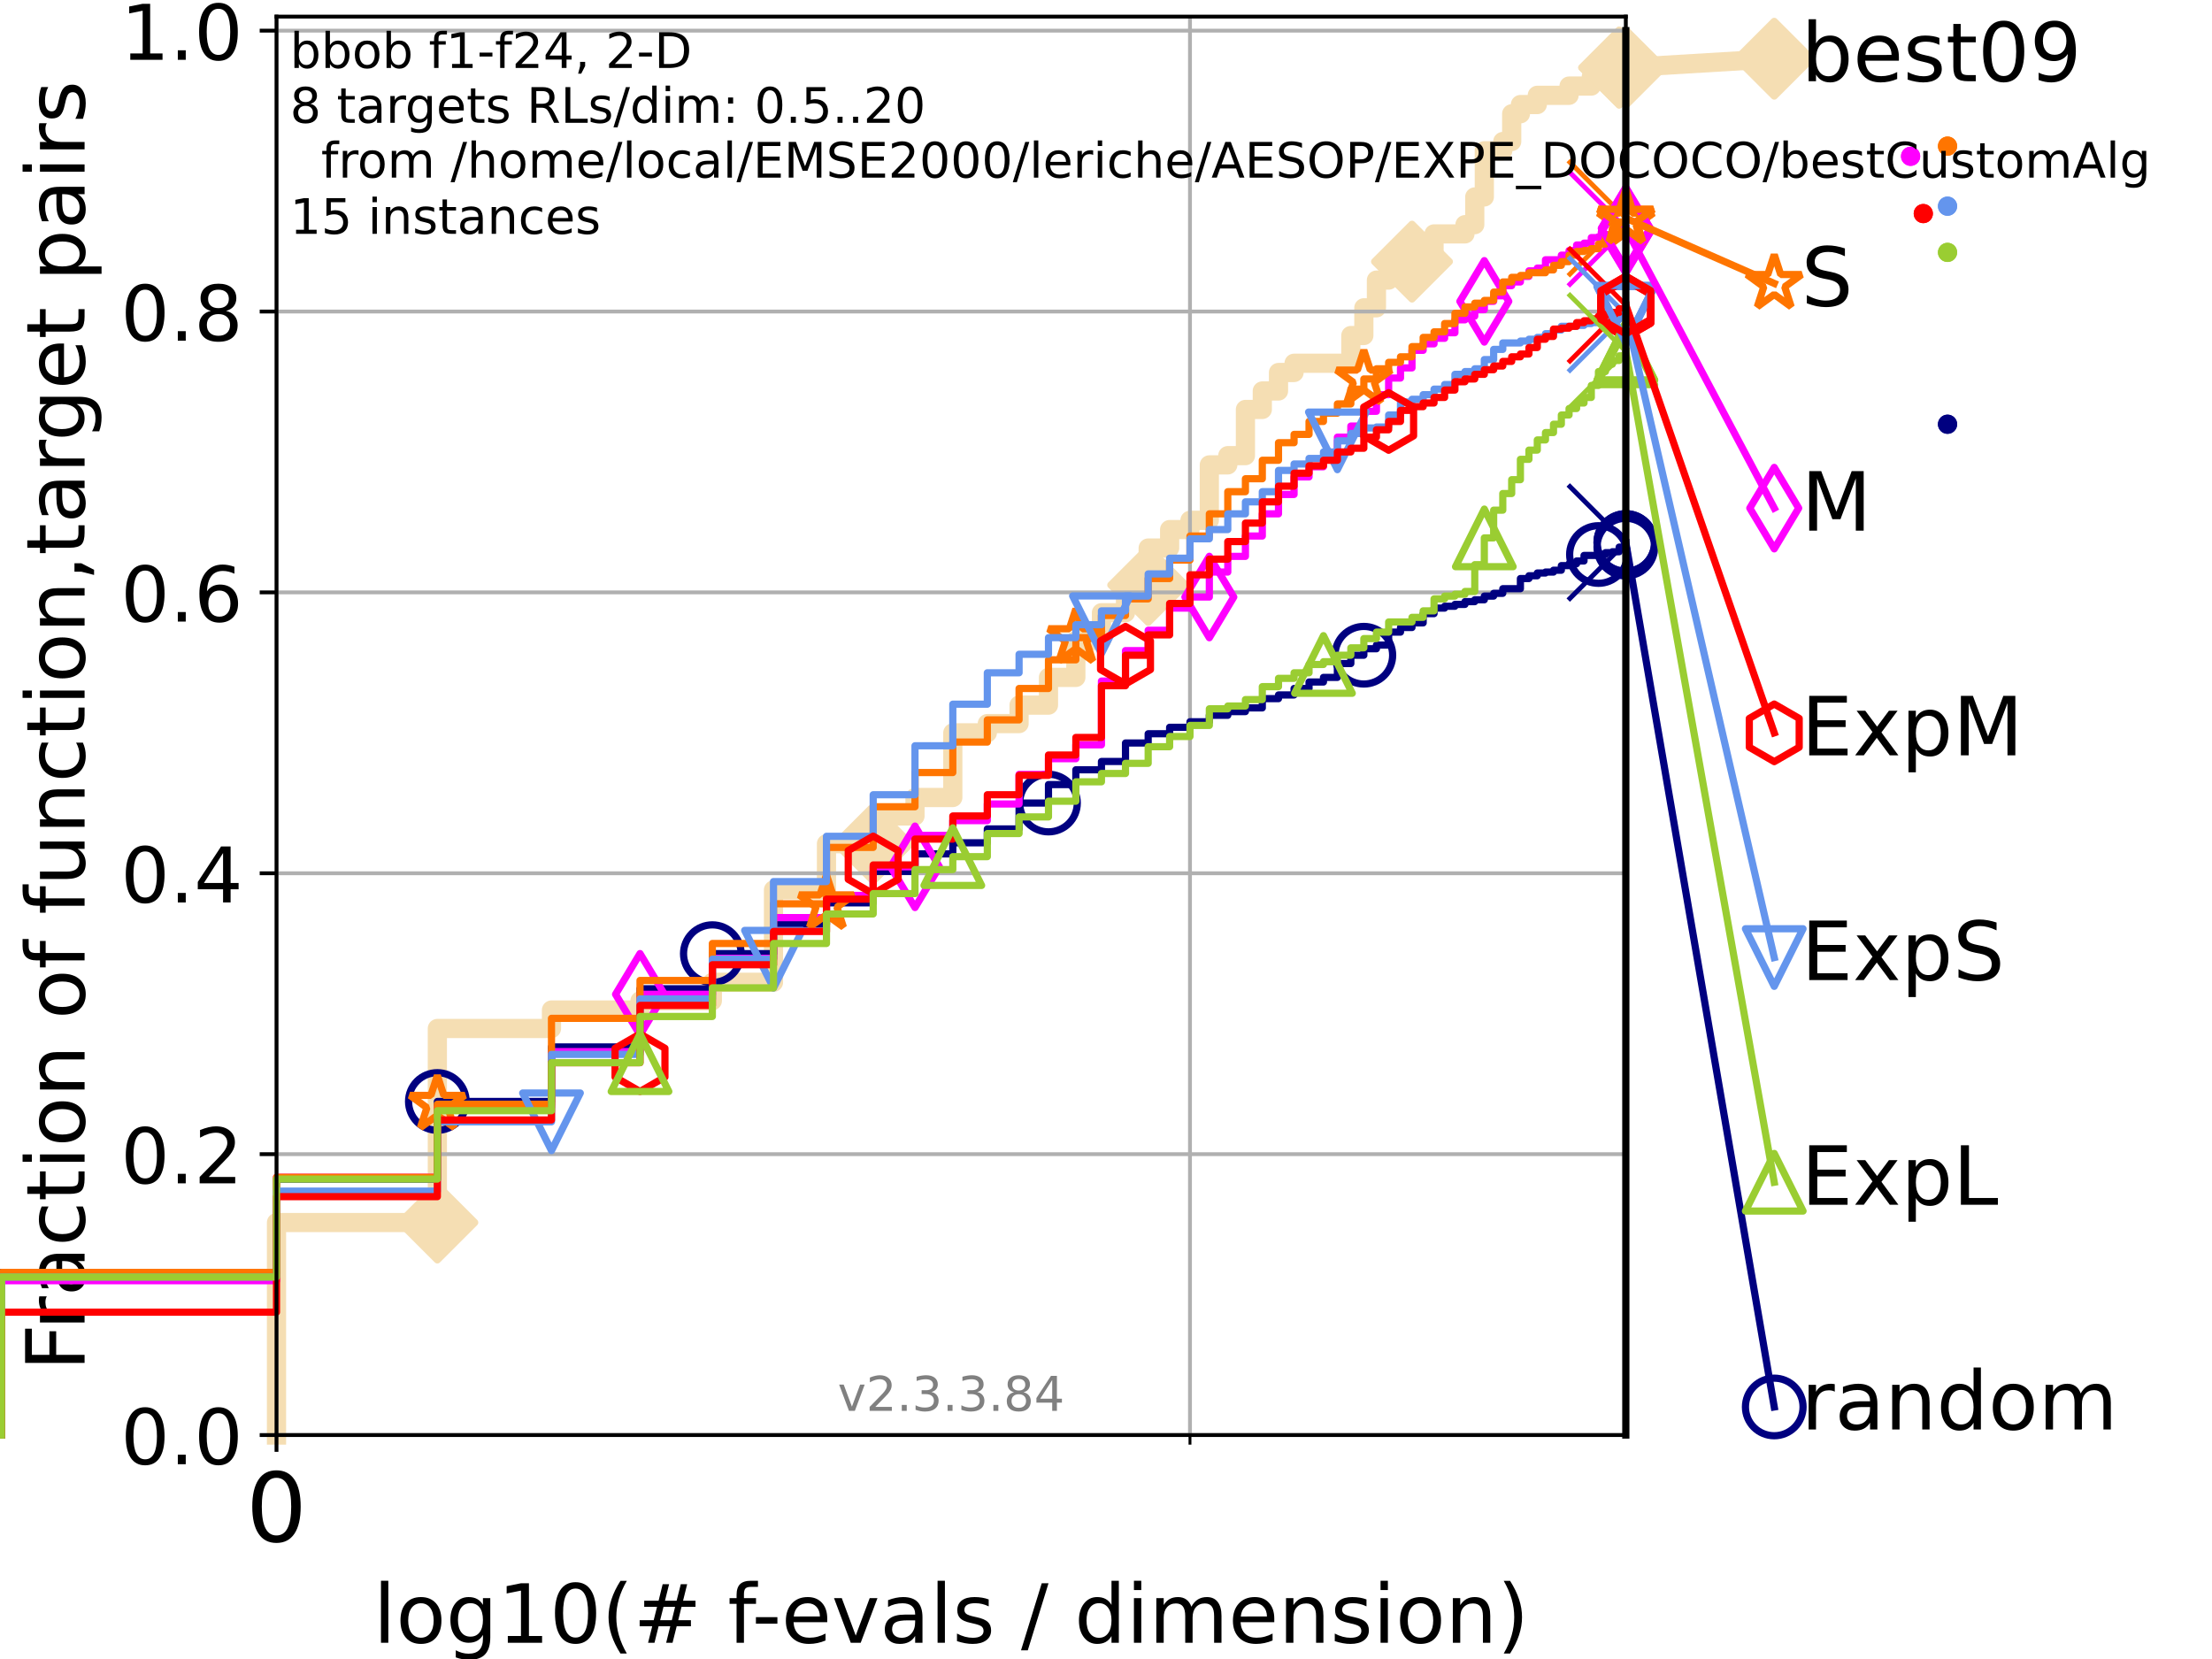 <?xml version="1.0" encoding="utf-8" standalone="no"?>
<!DOCTYPE svg PUBLIC "-//W3C//DTD SVG 1.1//EN"
  "http://www.w3.org/Graphics/SVG/1.1/DTD/svg11.dtd">
<!-- Created with matplotlib (https://matplotlib.org/) -->
<svg height="345.6pt" version="1.1" viewBox="0 0 460.8 345.6" width="460.8pt" xmlns="http://www.w3.org/2000/svg" xmlns:xlink="http://www.w3.org/1999/xlink">
 <defs>
  <style type="text/css">*{stroke-linecap:butt;stroke-linejoin:round;}</style>
 </defs>
 <g id="figure_1">
  <g id="patch_1">
   <path d="M 0 345.6 
L 460.8 345.6 
L 460.8 0 
L 0 0 
z
" style="fill:#ffffff;"/>
  </g>
  <g id="axes_1">
   <g id="patch_2">
    <path d="M 57.6 298.944 
L 338.688 298.944 
L 338.688 3.456 
L 57.6 3.456 
z
" style="fill:#ffffff;"/>
   </g>
   <g id="line2d_1">
    <path d="M 57.6 298.944 
L 57.6 254.675 
L 91.109 254.675 
L 91.109 214.255 
L 114.884 214.255 
L 114.884 210.405 
L 133.326 210.405 
L 133.326 208.481 
L 148.394 208.481 
L 148.394 204.631 
L 161.133 204.631 
L 161.133 185.384 
L 172.169 185.384 
L 172.169 175.76 
L 181.903 175.76 
L 181.903 169.986 
L 190.61 169.986 
L 190.61 166.136 
L 198.487 166.136 
L 198.487 152.663 
L 205.678 152.663 
L 205.678 150.738 
L 212.293 150.738 
L 212.293 146.889 
L 218.417 146.889 
L 218.417 141.114 
L 224.119 141.114 
L 224.119 133.415 
L 229.453 133.415 
L 229.453 127.641 
L 234.463 127.641 
L 234.463 121.867 
L 239.187 121.867 
L 239.187 114.168 
L 243.655 114.168 
L 243.655 110.318 
L 247.894 110.318 
L 247.894 108.394 
L 251.927 108.394 
L 251.927 96.845 
L 255.771 96.845 
L 255.771 94.92 
L 259.445 94.92 
L 259.445 85.296 
L 262.962 85.296 
L 262.962 81.447 
L 266.336 81.447 
L 266.336 77.597 
L 269.577 77.597 
L 269.577 75.673 
L 281.404 75.673 
L 281.404 69.898 
L 284.114 69.898 
L 284.114 64.124 
L 286.737 64.124 
L 286.737 58.35 
L 289.28 58.35 
L 289.28 56.425 
L 291.748 56.425 
L 291.748 54.5 
L 294.143 54.5 
L 294.143 52.576 
L 298.736 52.576 
L 298.736 48.726 
L 305.179 48.726 
L 305.179 46.801 
L 307.219 46.801 
L 307.219 41.027 
L 309.211 41.027 
L 309.211 31.403 
L 313.056 31.403 
L 313.056 29.479 
L 314.913 29.479 
L 314.913 23.704 
L 316.729 23.704 
L 316.729 21.78 
L 320.247 21.78 
L 320.247 19.855 
L 326.862 19.855 
L 326.862 17.93 
L 331.497 17.93 
L 331.497 16.005 
L 337.299 16.005 
L 337.299 14.081 
L 338.688 14.081 
" style="fill:none;stroke:#f5deb3;stroke-linecap:square;stroke-width:4;"/>
   </g>
   <g id="line2d_2">
    <defs>
     <path d="M -0 7.778 
L 7.778 0 
L 0 -7.778 
L -7.778 -0 
z
" id="m2c8a11ae7a" style="stroke:#f5deb3;stroke-linejoin:miter;stroke-width:1.5;"/>
    </defs>
    <g>
     <use style="fill:#f5deb3;stroke:#f5deb3;stroke-linejoin:miter;stroke-width:1.5;" x="91.109" xlink:href="#m2c8a11ae7a" y="254.675"/>
     <use style="fill:#f5deb3;stroke:#f5deb3;stroke-linejoin:miter;stroke-width:1.5;" x="181.903" xlink:href="#m2c8a11ae7a" y="175.76"/>
     <use style="fill:#f5deb3;stroke:#f5deb3;stroke-linejoin:miter;stroke-width:1.5;" x="239.187" xlink:href="#m2c8a11ae7a" y="121.867"/>
     <use style="fill:#f5deb3;stroke:#f5deb3;stroke-linejoin:miter;stroke-width:1.5;" x="294.143" xlink:href="#m2c8a11ae7a" y="54.5"/>
     <use style="fill:#f5deb3;stroke:#f5deb3;stroke-linejoin:miter;stroke-width:1.5;" x="337.299" xlink:href="#m2c8a11ae7a" y="14.081"/>
     <use style="fill:#f5deb3;stroke:#f5deb3;stroke-linejoin:miter;stroke-width:1.5;" x="337.299" xlink:href="#m2c8a11ae7a" y="14.081"/>
     <use style="fill:#f5deb3;stroke:#f5deb3;stroke-linejoin:miter;stroke-width:1.5;" x="338.688" xlink:href="#m2c8a11ae7a" y="14.081"/>
    </g>
   </g>
   <g id="line2d_3">
    <path style="fill:none;stroke:#f5deb3;stroke-linecap:square;stroke-width:4;"/>
    <g/>
   </g>
   <g id="line2d_4">
    <path d="M 338.688 14.081 
L 369.608 12.233 
" style="fill:none;stroke:#f5deb3;stroke-linecap:square;stroke-width:4;"/>
    <g>
     <use style="fill:#f5deb3;stroke:#f5deb3;stroke-linejoin:miter;stroke-width:1.5;" x="338.688" xlink:href="#m2c8a11ae7a" y="14.081"/>
     <use style="fill:#f5deb3;stroke:#f5deb3;stroke-linejoin:miter;stroke-width:1.5;" x="369.608" xlink:href="#m2c8a11ae7a" y="12.233"/>
    </g>
   </g>
   <g id="matplotlib.axis_1">
    <g id="xtick_1">
     <g id="line2d_5">
      <path clip-path="url(#p7971fe1e1c)" d="M 57.6 298.944 
L 57.6 3.456 
" style="fill:none;stroke:#b0b0b0;stroke-linecap:square;stroke-width:0.8;"/>
     </g>
     <g id="line2d_6">
      <defs>
       <path d="M 0 0 
L 0 3.5 
" id="m458aa04db7" style="stroke:#000000;stroke-width:0.8;"/>
      </defs>
      <g>
       <use style="stroke:#000000;stroke-width:0.8;" x="57.6" xlink:href="#m458aa04db7" y="298.944"/>
      </g>
     </g>
     <g id="text_1">
      <!-- 0 -->
      <g transform="translate(51.237 321.141)scale(0.2 -0.2)">
       <defs>
        <path d="M 31.781 66.406 
Q 24.172 66.406 20.328 58.906 
Q 16.5 51.422 16.5 36.375 
Q 16.5 21.391 20.328 13.891 
Q 24.172 6.391 31.781 6.391 
Q 39.453 6.391 43.281 13.891 
Q 47.125 21.391 47.125 36.375 
Q 47.125 51.422 43.281 58.906 
Q 39.453 66.406 31.781 66.406 
z
M 31.781 74.219 
Q 44.047 74.219 50.516 64.516 
Q 56.984 54.828 56.984 36.375 
Q 56.984 17.969 50.516 8.266 
Q 44.047 -1.422 31.781 -1.422 
Q 19.531 -1.422 13.062 8.266 
Q 6.594 17.969 6.594 36.375 
Q 6.594 54.828 13.062 64.516 
Q 19.531 74.219 31.781 74.219 
z
" id="DejaVuSans-48"/>
       </defs>
       <use xlink:href="#DejaVuSans-48"/>
      </g>
     </g>
    </g>
    <g id="xtick_2">
     <g id="line2d_7">
      <path clip-path="url(#p7971fe1e1c)" d="M 247.894 298.944 
L 247.894 3.456 
" style="fill:none;stroke:#b0b0b0;stroke-linecap:square;stroke-width:0.8;"/>
     </g>
     <g id="line2d_8">
      <defs>
       <path d="M 0 0 
L 0 2 
" id="m28e705ec24" style="stroke:#000000;stroke-width:0.6;"/>
      </defs>
      <g>
       <use style="stroke:#000000;stroke-width:0.6;" x="247.894" xlink:href="#m28e705ec24" y="298.944"/>
      </g>
     </g>
    </g>
    <g id="text_2">
     <!-- log10(# f-evals / dimension) -->
     <g transform="translate(77.764 342.218)scale(0.17 -0.17)">
      <defs>
       <path d="M 9.422 75.984 
L 18.406 75.984 
L 18.406 0 
L 9.422 0 
z
" id="DejaVuSans-108"/>
       <path d="M 30.609 48.391 
Q 23.391 48.391 19.188 42.75 
Q 14.984 37.109 14.984 27.297 
Q 14.984 17.484 19.156 11.844 
Q 23.344 6.203 30.609 6.203 
Q 37.797 6.203 41.984 11.859 
Q 46.188 17.531 46.188 27.297 
Q 46.188 37.016 41.984 42.703 
Q 37.797 48.391 30.609 48.391 
z
M 30.609 56 
Q 42.328 56 49.016 48.375 
Q 55.719 40.766 55.719 27.297 
Q 55.719 13.875 49.016 6.219 
Q 42.328 -1.422 30.609 -1.422 
Q 18.844 -1.422 12.172 6.219 
Q 5.516 13.875 5.516 27.297 
Q 5.516 40.766 12.172 48.375 
Q 18.844 56 30.609 56 
z
" id="DejaVuSans-111"/>
       <path d="M 45.406 27.984 
Q 45.406 37.75 41.375 43.109 
Q 37.359 48.484 30.078 48.484 
Q 22.859 48.484 18.828 43.109 
Q 14.797 37.75 14.797 27.984 
Q 14.797 18.266 18.828 12.891 
Q 22.859 7.516 30.078 7.516 
Q 37.359 7.516 41.375 12.891 
Q 45.406 18.266 45.406 27.984 
z
M 54.391 6.781 
Q 54.391 -7.172 48.188 -13.984 
Q 42 -20.797 29.203 -20.797 
Q 24.469 -20.797 20.266 -20.094 
Q 16.062 -19.391 12.109 -17.922 
L 12.109 -9.188 
Q 16.062 -11.328 19.922 -12.344 
Q 23.781 -13.375 27.781 -13.375 
Q 36.625 -13.375 41.016 -8.766 
Q 45.406 -4.156 45.406 5.172 
L 45.406 9.625 
Q 42.625 4.781 38.281 2.391 
Q 33.938 0 27.875 0 
Q 17.828 0 11.672 7.656 
Q 5.516 15.328 5.516 27.984 
Q 5.516 40.672 11.672 48.328 
Q 17.828 56 27.875 56 
Q 33.938 56 38.281 53.609 
Q 42.625 51.219 45.406 46.391 
L 45.406 54.688 
L 54.391 54.688 
z
" id="DejaVuSans-103"/>
       <path d="M 12.406 8.297 
L 28.516 8.297 
L 28.516 63.922 
L 10.984 60.406 
L 10.984 69.391 
L 28.422 72.906 
L 38.281 72.906 
L 38.281 8.297 
L 54.391 8.297 
L 54.391 0 
L 12.406 0 
z
" id="DejaVuSans-49"/>
       <path d="M 31 75.875 
Q 24.469 64.656 21.281 53.656 
Q 18.109 42.672 18.109 31.391 
Q 18.109 20.125 21.312 9.062 
Q 24.516 -2 31 -13.188 
L 23.188 -13.188 
Q 15.875 -1.703 12.234 9.375 
Q 8.594 20.453 8.594 31.391 
Q 8.594 42.281 12.203 53.312 
Q 15.828 64.359 23.188 75.875 
z
" id="DejaVuSans-40"/>
       <path d="M 51.125 44 
L 36.922 44 
L 32.812 27.688 
L 47.125 27.688 
z
M 43.797 71.781 
L 38.719 51.516 
L 52.984 51.516 
L 58.109 71.781 
L 65.922 71.781 
L 60.891 51.516 
L 76.125 51.516 
L 76.125 44 
L 58.984 44 
L 54.984 27.688 
L 70.516 27.688 
L 70.516 20.219 
L 53.078 20.219 
L 48 0 
L 40.188 0 
L 45.219 20.219 
L 30.906 20.219 
L 25.875 0 
L 18.016 0 
L 23.094 20.219 
L 7.719 20.219 
L 7.719 27.688 
L 24.906 27.688 
L 29 44 
L 13.281 44 
L 13.281 51.516 
L 30.906 51.516 
L 35.891 71.781 
z
" id="DejaVuSans-35"/>
       <path id="DejaVuSans-32"/>
       <path d="M 37.109 75.984 
L 37.109 68.5 
L 28.516 68.5 
Q 23.688 68.5 21.797 66.547 
Q 19.922 64.594 19.922 59.516 
L 19.922 54.688 
L 34.719 54.688 
L 34.719 47.703 
L 19.922 47.703 
L 19.922 0 
L 10.891 0 
L 10.891 47.703 
L 2.297 47.703 
L 2.297 54.688 
L 10.891 54.688 
L 10.891 58.5 
Q 10.891 67.625 15.141 71.797 
Q 19.391 75.984 28.609 75.984 
z
" id="DejaVuSans-102"/>
       <path d="M 4.891 31.391 
L 31.203 31.391 
L 31.203 23.391 
L 4.891 23.391 
z
" id="DejaVuSans-45"/>
       <path d="M 56.203 29.594 
L 56.203 25.203 
L 14.891 25.203 
Q 15.484 15.922 20.484 11.062 
Q 25.484 6.203 34.422 6.203 
Q 39.594 6.203 44.453 7.469 
Q 49.312 8.734 54.109 11.281 
L 54.109 2.781 
Q 49.266 0.734 44.188 -0.344 
Q 39.109 -1.422 33.891 -1.422 
Q 20.797 -1.422 13.156 6.188 
Q 5.516 13.812 5.516 26.812 
Q 5.516 40.234 12.766 48.109 
Q 20.016 56 32.328 56 
Q 43.359 56 49.781 48.891 
Q 56.203 41.797 56.203 29.594 
z
M 47.219 32.234 
Q 47.125 39.594 43.094 43.984 
Q 39.062 48.391 32.422 48.391 
Q 24.906 48.391 20.391 44.141 
Q 15.875 39.891 15.188 32.172 
z
" id="DejaVuSans-101"/>
       <path d="M 2.984 54.688 
L 12.5 54.688 
L 29.594 8.797 
L 46.688 54.688 
L 56.203 54.688 
L 35.688 0 
L 23.484 0 
z
" id="DejaVuSans-118"/>
       <path d="M 34.281 27.484 
Q 23.391 27.484 19.188 25 
Q 14.984 22.516 14.984 16.5 
Q 14.984 11.719 18.141 8.906 
Q 21.297 6.109 26.703 6.109 
Q 34.188 6.109 38.703 11.406 
Q 43.219 16.703 43.219 25.484 
L 43.219 27.484 
z
M 52.203 31.203 
L 52.203 0 
L 43.219 0 
L 43.219 8.297 
Q 40.141 3.328 35.547 0.953 
Q 30.953 -1.422 24.312 -1.422 
Q 15.922 -1.422 10.953 3.297 
Q 6 8.016 6 15.922 
Q 6 25.141 12.172 29.828 
Q 18.359 34.516 30.609 34.516 
L 43.219 34.516 
L 43.219 35.406 
Q 43.219 41.609 39.141 45 
Q 35.062 48.391 27.688 48.391 
Q 23 48.391 18.547 47.266 
Q 14.109 46.141 10.016 43.891 
L 10.016 52.203 
Q 14.938 54.109 19.578 55.047 
Q 24.219 56 28.609 56 
Q 40.484 56 46.344 49.844 
Q 52.203 43.703 52.203 31.203 
z
" id="DejaVuSans-97"/>
       <path d="M 44.281 53.078 
L 44.281 44.578 
Q 40.484 46.531 36.375 47.5 
Q 32.281 48.484 27.875 48.484 
Q 21.188 48.484 17.844 46.438 
Q 14.5 44.391 14.5 40.281 
Q 14.5 37.156 16.891 35.375 
Q 19.281 33.594 26.516 31.984 
L 29.594 31.297 
Q 39.156 29.25 43.188 25.516 
Q 47.219 21.781 47.219 15.094 
Q 47.219 7.469 41.188 3.016 
Q 35.156 -1.422 24.609 -1.422 
Q 20.219 -1.422 15.453 -0.562 
Q 10.688 0.297 5.422 2 
L 5.422 11.281 
Q 10.406 8.688 15.234 7.391 
Q 20.062 6.109 24.812 6.109 
Q 31.156 6.109 34.562 8.281 
Q 37.984 10.453 37.984 14.406 
Q 37.984 18.062 35.516 20.016 
Q 33.062 21.969 24.703 23.781 
L 21.578 24.516 
Q 13.234 26.266 9.516 29.906 
Q 5.812 33.547 5.812 39.891 
Q 5.812 47.609 11.281 51.797 
Q 16.75 56 26.812 56 
Q 31.781 56 36.172 55.266 
Q 40.578 54.547 44.281 53.078 
z
" id="DejaVuSans-115"/>
       <path d="M 25.391 72.906 
L 33.688 72.906 
L 8.297 -9.281 
L 0 -9.281 
z
" id="DejaVuSans-47"/>
       <path d="M 45.406 46.391 
L 45.406 75.984 
L 54.391 75.984 
L 54.391 0 
L 45.406 0 
L 45.406 8.203 
Q 42.578 3.328 38.25 0.953 
Q 33.938 -1.422 27.875 -1.422 
Q 17.969 -1.422 11.734 6.484 
Q 5.516 14.406 5.516 27.297 
Q 5.516 40.188 11.734 48.094 
Q 17.969 56 27.875 56 
Q 33.938 56 38.25 53.625 
Q 42.578 51.266 45.406 46.391 
z
M 14.797 27.297 
Q 14.797 17.391 18.875 11.75 
Q 22.953 6.109 30.078 6.109 
Q 37.203 6.109 41.297 11.75 
Q 45.406 17.391 45.406 27.297 
Q 45.406 37.203 41.297 42.844 
Q 37.203 48.484 30.078 48.484 
Q 22.953 48.484 18.875 42.844 
Q 14.797 37.203 14.797 27.297 
z
" id="DejaVuSans-100"/>
       <path d="M 9.422 54.688 
L 18.406 54.688 
L 18.406 0 
L 9.422 0 
z
M 9.422 75.984 
L 18.406 75.984 
L 18.406 64.594 
L 9.422 64.594 
z
" id="DejaVuSans-105"/>
       <path d="M 52 44.188 
Q 55.375 50.25 60.062 53.125 
Q 64.75 56 71.094 56 
Q 79.641 56 84.281 50.016 
Q 88.922 44.047 88.922 33.016 
L 88.922 0 
L 79.891 0 
L 79.891 32.719 
Q 79.891 40.578 77.094 44.375 
Q 74.312 48.188 68.609 48.188 
Q 61.625 48.188 57.562 43.547 
Q 53.516 38.922 53.516 30.906 
L 53.516 0 
L 44.484 0 
L 44.484 32.719 
Q 44.484 40.625 41.703 44.406 
Q 38.922 48.188 33.109 48.188 
Q 26.219 48.188 22.156 43.531 
Q 18.109 38.875 18.109 30.906 
L 18.109 0 
L 9.078 0 
L 9.078 54.688 
L 18.109 54.688 
L 18.109 46.188 
Q 21.188 51.219 25.484 53.609 
Q 29.781 56 35.688 56 
Q 41.656 56 45.828 52.969 
Q 50 49.953 52 44.188 
z
" id="DejaVuSans-109"/>
       <path d="M 54.891 33.016 
L 54.891 0 
L 45.906 0 
L 45.906 32.719 
Q 45.906 40.484 42.875 44.328 
Q 39.844 48.188 33.797 48.188 
Q 26.516 48.188 22.312 43.547 
Q 18.109 38.922 18.109 30.906 
L 18.109 0 
L 9.078 0 
L 9.078 54.688 
L 18.109 54.688 
L 18.109 46.188 
Q 21.344 51.125 25.703 53.562 
Q 30.078 56 35.797 56 
Q 45.219 56 50.047 50.172 
Q 54.891 44.344 54.891 33.016 
z
" id="DejaVuSans-110"/>
       <path d="M 8.016 75.875 
L 15.828 75.875 
Q 23.141 64.359 26.781 53.312 
Q 30.422 42.281 30.422 31.391 
Q 30.422 20.453 26.781 9.375 
Q 23.141 -1.703 15.828 -13.188 
L 8.016 -13.188 
Q 14.5 -2 17.703 9.062 
Q 20.906 20.125 20.906 31.391 
Q 20.906 42.672 17.703 53.656 
Q 14.5 64.656 8.016 75.875 
z
" id="DejaVuSans-41"/>
      </defs>
      <use xlink:href="#DejaVuSans-108"/>
      <use x="27.783" xlink:href="#DejaVuSans-111"/>
      <use x="88.965" xlink:href="#DejaVuSans-103"/>
      <use x="152.441" xlink:href="#DejaVuSans-49"/>
      <use x="216.064" xlink:href="#DejaVuSans-48"/>
      <use x="279.688" xlink:href="#DejaVuSans-40"/>
      <use x="318.701" xlink:href="#DejaVuSans-35"/>
      <use x="402.49" xlink:href="#DejaVuSans-32"/>
      <use x="434.277" xlink:href="#DejaVuSans-102"/>
      <use x="463.982" xlink:href="#DejaVuSans-45"/>
      <use x="500.066" xlink:href="#DejaVuSans-101"/>
      <use x="561.59" xlink:href="#DejaVuSans-118"/>
      <use x="620.77" xlink:href="#DejaVuSans-97"/>
      <use x="682.049" xlink:href="#DejaVuSans-108"/>
      <use x="709.832" xlink:href="#DejaVuSans-115"/>
      <use x="761.932" xlink:href="#DejaVuSans-32"/>
      <use x="793.719" xlink:href="#DejaVuSans-47"/>
      <use x="827.41" xlink:href="#DejaVuSans-32"/>
      <use x="859.197" xlink:href="#DejaVuSans-100"/>
      <use x="922.674" xlink:href="#DejaVuSans-105"/>
      <use x="950.457" xlink:href="#DejaVuSans-109"/>
      <use x="1047.869" xlink:href="#DejaVuSans-101"/>
      <use x="1109.393" xlink:href="#DejaVuSans-110"/>
      <use x="1172.771" xlink:href="#DejaVuSans-115"/>
      <use x="1224.871" xlink:href="#DejaVuSans-105"/>
      <use x="1252.654" xlink:href="#DejaVuSans-111"/>
      <use x="1313.836" xlink:href="#DejaVuSans-110"/>
      <use x="1377.215" xlink:href="#DejaVuSans-41"/>
     </g>
    </g>
   </g>
   <g id="matplotlib.axis_2">
    <g id="ytick_1">
     <g id="line2d_9">
      <path clip-path="url(#p7971fe1e1c)" d="M 57.6 298.944 
L 338.688 298.944 
" style="fill:none;stroke:#b0b0b0;stroke-linecap:square;stroke-width:0.8;"/>
     </g>
     <g id="line2d_10">
      <defs>
       <path d="M 0 0 
L -3.5 0 
" id="mded484cfc5" style="stroke:#000000;stroke-width:0.8;"/>
      </defs>
      <g>
       <use style="stroke:#000000;stroke-width:0.8;" x="57.6" xlink:href="#mded484cfc5" y="298.944"/>
      </g>
     </g>
     <g id="text_3">
      <!-- 0.0 -->
      <g transform="translate(25.155 305.023)scale(0.16 -0.16)">
       <defs>
        <path d="M 10.688 12.406 
L 21 12.406 
L 21 0 
L 10.688 0 
z
" id="DejaVuSans-46"/>
       </defs>
       <use xlink:href="#DejaVuSans-48"/>
       <use x="63.623" xlink:href="#DejaVuSans-46"/>
       <use x="95.41" xlink:href="#DejaVuSans-48"/>
      </g>
     </g>
    </g>
    <g id="ytick_2">
     <g id="line2d_11">
      <path clip-path="url(#p7971fe1e1c)" d="M 57.6 240.432 
L 338.688 240.432 
" style="fill:none;stroke:#b0b0b0;stroke-linecap:square;stroke-width:0.8;"/>
     </g>
     <g id="line2d_12">
      <g>
       <use style="stroke:#000000;stroke-width:0.8;" x="57.6" xlink:href="#mded484cfc5" y="240.432"/>
      </g>
     </g>
     <g id="text_4">
      <!-- 0.2 -->
      <g transform="translate(25.155 246.51)scale(0.16 -0.16)">
       <defs>
        <path d="M 19.188 8.297 
L 53.609 8.297 
L 53.609 0 
L 7.328 0 
L 7.328 8.297 
Q 12.938 14.109 22.625 23.891 
Q 32.328 33.688 34.812 36.531 
Q 39.547 41.844 41.422 45.531 
Q 43.312 49.219 43.312 52.781 
Q 43.312 58.594 39.234 62.25 
Q 35.156 65.922 28.609 65.922 
Q 23.969 65.922 18.812 64.312 
Q 13.672 62.703 7.812 59.422 
L 7.812 69.391 
Q 13.766 71.781 18.938 73 
Q 24.125 74.219 28.422 74.219 
Q 39.75 74.219 46.484 68.547 
Q 53.219 62.891 53.219 53.422 
Q 53.219 48.922 51.531 44.891 
Q 49.859 40.875 45.406 35.406 
Q 44.188 33.984 37.641 27.219 
Q 31.109 20.453 19.188 8.297 
z
" id="DejaVuSans-50"/>
       </defs>
       <use xlink:href="#DejaVuSans-48"/>
       <use x="63.623" xlink:href="#DejaVuSans-46"/>
       <use x="95.41" xlink:href="#DejaVuSans-50"/>
      </g>
     </g>
    </g>
    <g id="ytick_3">
     <g id="line2d_13">
      <path clip-path="url(#p7971fe1e1c)" d="M 57.6 181.919 
L 338.688 181.919 
" style="fill:none;stroke:#b0b0b0;stroke-linecap:square;stroke-width:0.8;"/>
     </g>
     <g id="line2d_14">
      <g>
       <use style="stroke:#000000;stroke-width:0.8;" x="57.6" xlink:href="#mded484cfc5" y="181.919"/>
      </g>
     </g>
     <g id="text_5">
      <!-- 0.4 -->
      <g transform="translate(25.155 187.998)scale(0.16 -0.16)">
       <defs>
        <path d="M 37.797 64.312 
L 12.891 25.391 
L 37.797 25.391 
z
M 35.203 72.906 
L 47.609 72.906 
L 47.609 25.391 
L 58.016 25.391 
L 58.016 17.188 
L 47.609 17.188 
L 47.609 0 
L 37.797 0 
L 37.797 17.188 
L 4.891 17.188 
L 4.891 26.703 
z
" id="DejaVuSans-52"/>
       </defs>
       <use xlink:href="#DejaVuSans-48"/>
       <use x="63.623" xlink:href="#DejaVuSans-46"/>
       <use x="95.41" xlink:href="#DejaVuSans-52"/>
      </g>
     </g>
    </g>
    <g id="ytick_4">
     <g id="line2d_15">
      <path clip-path="url(#p7971fe1e1c)" d="M 57.6 123.407 
L 338.688 123.407 
" style="fill:none;stroke:#b0b0b0;stroke-linecap:square;stroke-width:0.8;"/>
     </g>
     <g id="line2d_16">
      <g>
       <use style="stroke:#000000;stroke-width:0.8;" x="57.6" xlink:href="#mded484cfc5" y="123.407"/>
      </g>
     </g>
     <g id="text_6">
      <!-- 0.6 -->
      <g transform="translate(25.155 129.485)scale(0.16 -0.16)">
       <defs>
        <path d="M 33.016 40.375 
Q 26.375 40.375 22.484 35.828 
Q 18.609 31.297 18.609 23.391 
Q 18.609 15.531 22.484 10.953 
Q 26.375 6.391 33.016 6.391 
Q 39.656 6.391 43.531 10.953 
Q 47.406 15.531 47.406 23.391 
Q 47.406 31.297 43.531 35.828 
Q 39.656 40.375 33.016 40.375 
z
M 52.594 71.297 
L 52.594 62.312 
Q 48.875 64.062 45.094 64.984 
Q 41.312 65.922 37.594 65.922 
Q 27.828 65.922 22.672 59.328 
Q 17.531 52.734 16.797 39.406 
Q 19.672 43.656 24.016 45.922 
Q 28.375 48.188 33.594 48.188 
Q 44.578 48.188 50.953 41.516 
Q 57.328 34.859 57.328 23.391 
Q 57.328 12.156 50.688 5.359 
Q 44.047 -1.422 33.016 -1.422 
Q 20.359 -1.422 13.672 8.266 
Q 6.984 17.969 6.984 36.375 
Q 6.984 53.656 15.188 63.938 
Q 23.391 74.219 37.203 74.219 
Q 40.922 74.219 44.703 73.484 
Q 48.484 72.75 52.594 71.297 
z
" id="DejaVuSans-54"/>
       </defs>
       <use xlink:href="#DejaVuSans-48"/>
       <use x="63.623" xlink:href="#DejaVuSans-46"/>
       <use x="95.41" xlink:href="#DejaVuSans-54"/>
      </g>
     </g>
    </g>
    <g id="ytick_5">
     <g id="line2d_17">
      <path clip-path="url(#p7971fe1e1c)" d="M 57.6 64.894 
L 338.688 64.894 
" style="fill:none;stroke:#b0b0b0;stroke-linecap:square;stroke-width:0.8;"/>
     </g>
     <g id="line2d_18">
      <g>
       <use style="stroke:#000000;stroke-width:0.8;" x="57.6" xlink:href="#mded484cfc5" y="64.894"/>
      </g>
     </g>
     <g id="text_7">
      <!-- 0.8 -->
      <g transform="translate(25.155 70.973)scale(0.16 -0.16)">
       <defs>
        <path d="M 31.781 34.625 
Q 24.75 34.625 20.719 30.859 
Q 16.703 27.094 16.703 20.516 
Q 16.703 13.922 20.719 10.156 
Q 24.75 6.391 31.781 6.391 
Q 38.812 6.391 42.859 10.172 
Q 46.922 13.969 46.922 20.516 
Q 46.922 27.094 42.891 30.859 
Q 38.875 34.625 31.781 34.625 
z
M 21.922 38.812 
Q 15.578 40.375 12.031 44.719 
Q 8.5 49.078 8.5 55.328 
Q 8.5 64.062 14.719 69.141 
Q 20.953 74.219 31.781 74.219 
Q 42.672 74.219 48.875 69.141 
Q 55.078 64.062 55.078 55.328 
Q 55.078 49.078 51.531 44.719 
Q 48 40.375 41.703 38.812 
Q 48.828 37.156 52.797 32.312 
Q 56.781 27.484 56.781 20.516 
Q 56.781 9.906 50.312 4.234 
Q 43.844 -1.422 31.781 -1.422 
Q 19.734 -1.422 13.25 4.234 
Q 6.781 9.906 6.781 20.516 
Q 6.781 27.484 10.781 32.312 
Q 14.797 37.156 21.922 38.812 
z
M 18.312 54.391 
Q 18.312 48.734 21.844 45.562 
Q 25.391 42.391 31.781 42.391 
Q 38.141 42.391 41.719 45.562 
Q 45.312 48.734 45.312 54.391 
Q 45.312 60.062 41.719 63.234 
Q 38.141 66.406 31.781 66.406 
Q 25.391 66.406 21.844 63.234 
Q 18.312 60.062 18.312 54.391 
z
" id="DejaVuSans-56"/>
       </defs>
       <use xlink:href="#DejaVuSans-48"/>
       <use x="63.623" xlink:href="#DejaVuSans-46"/>
       <use x="95.41" xlink:href="#DejaVuSans-56"/>
      </g>
     </g>
    </g>
    <g id="ytick_6">
     <g id="line2d_19">
      <path clip-path="url(#p7971fe1e1c)" d="M 57.6 6.382 
L 338.688 6.382 
" style="fill:none;stroke:#b0b0b0;stroke-linecap:square;stroke-width:0.8;"/>
     </g>
     <g id="line2d_20">
      <g>
       <use style="stroke:#000000;stroke-width:0.8;" x="57.6" xlink:href="#mded484cfc5" y="6.382"/>
      </g>
     </g>
     <g id="text_8">
      <!-- 1.0 -->
      <g transform="translate(25.155 12.46)scale(0.16 -0.16)">
       <use xlink:href="#DejaVuSans-49"/>
       <use x="63.623" xlink:href="#DejaVuSans-46"/>
       <use x="95.41" xlink:href="#DejaVuSans-48"/>
      </g>
     </g>
    </g>
    <g id="text_9">
     <!-- Fraction of function,target pairs -->
     <g transform="translate(17.62 285.585)rotate(-90)scale(0.17 -0.17)">
      <defs>
       <path d="M 9.812 72.906 
L 51.703 72.906 
L 51.703 64.594 
L 19.672 64.594 
L 19.672 43.109 
L 48.578 43.109 
L 48.578 34.812 
L 19.672 34.812 
L 19.672 0 
L 9.812 0 
z
" id="DejaVuSans-70"/>
       <path d="M 41.109 46.297 
Q 39.594 47.172 37.812 47.578 
Q 36.031 48 33.891 48 
Q 26.266 48 22.188 43.047 
Q 18.109 38.094 18.109 28.812 
L 18.109 0 
L 9.078 0 
L 9.078 54.688 
L 18.109 54.688 
L 18.109 46.188 
Q 20.953 51.172 25.484 53.578 
Q 30.031 56 36.531 56 
Q 37.453 56 38.578 55.875 
Q 39.703 55.766 41.062 55.516 
z
" id="DejaVuSans-114"/>
       <path d="M 48.781 52.594 
L 48.781 44.188 
Q 44.969 46.297 41.141 47.344 
Q 37.312 48.391 33.406 48.391 
Q 24.656 48.391 19.812 42.844 
Q 14.984 37.312 14.984 27.297 
Q 14.984 17.281 19.812 11.734 
Q 24.656 6.203 33.406 6.203 
Q 37.312 6.203 41.141 7.25 
Q 44.969 8.297 48.781 10.406 
L 48.781 2.094 
Q 45.016 0.344 40.984 -0.531 
Q 36.969 -1.422 32.422 -1.422 
Q 20.062 -1.422 12.781 6.344 
Q 5.516 14.109 5.516 27.297 
Q 5.516 40.672 12.859 48.328 
Q 20.219 56 33.016 56 
Q 37.156 56 41.109 55.141 
Q 45.062 54.297 48.781 52.594 
z
" id="DejaVuSans-99"/>
       <path d="M 18.312 70.219 
L 18.312 54.688 
L 36.812 54.688 
L 36.812 47.703 
L 18.312 47.703 
L 18.312 18.016 
Q 18.312 11.328 20.141 9.422 
Q 21.969 7.516 27.594 7.516 
L 36.812 7.516 
L 36.812 0 
L 27.594 0 
Q 17.188 0 13.234 3.875 
Q 9.281 7.766 9.281 18.016 
L 9.281 47.703 
L 2.688 47.703 
L 2.688 54.688 
L 9.281 54.688 
L 9.281 70.219 
z
" id="DejaVuSans-116"/>
       <path d="M 8.5 21.578 
L 8.5 54.688 
L 17.484 54.688 
L 17.484 21.922 
Q 17.484 14.156 20.5 10.266 
Q 23.531 6.391 29.594 6.391 
Q 36.859 6.391 41.078 11.031 
Q 45.312 15.672 45.312 23.688 
L 45.312 54.688 
L 54.297 54.688 
L 54.297 0 
L 45.312 0 
L 45.312 8.406 
Q 42.047 3.422 37.719 1 
Q 33.406 -1.422 27.688 -1.422 
Q 18.266 -1.422 13.375 4.438 
Q 8.5 10.297 8.5 21.578 
z
M 31.109 56 
z
" id="DejaVuSans-117"/>
       <path d="M 11.719 12.406 
L 22.016 12.406 
L 22.016 4 
L 14.016 -11.625 
L 7.719 -11.625 
L 11.719 4 
z
" id="DejaVuSans-44"/>
       <path d="M 18.109 8.203 
L 18.109 -20.797 
L 9.078 -20.797 
L 9.078 54.688 
L 18.109 54.688 
L 18.109 46.391 
Q 20.953 51.266 25.266 53.625 
Q 29.594 56 35.594 56 
Q 45.562 56 51.781 48.094 
Q 58.016 40.188 58.016 27.297 
Q 58.016 14.406 51.781 6.484 
Q 45.562 -1.422 35.594 -1.422 
Q 29.594 -1.422 25.266 0.953 
Q 20.953 3.328 18.109 8.203 
z
M 48.688 27.297 
Q 48.688 37.203 44.609 42.844 
Q 40.531 48.484 33.406 48.484 
Q 26.266 48.484 22.188 42.844 
Q 18.109 37.203 18.109 27.297 
Q 18.109 17.391 22.188 11.75 
Q 26.266 6.109 33.406 6.109 
Q 40.531 6.109 44.609 11.75 
Q 48.688 17.391 48.688 27.297 
z
" id="DejaVuSans-112"/>
      </defs>
      <use xlink:href="#DejaVuSans-70"/>
      <use x="50.27" xlink:href="#DejaVuSans-114"/>
      <use x="91.383" xlink:href="#DejaVuSans-97"/>
      <use x="152.662" xlink:href="#DejaVuSans-99"/>
      <use x="207.643" xlink:href="#DejaVuSans-116"/>
      <use x="246.852" xlink:href="#DejaVuSans-105"/>
      <use x="274.635" xlink:href="#DejaVuSans-111"/>
      <use x="335.816" xlink:href="#DejaVuSans-110"/>
      <use x="399.195" xlink:href="#DejaVuSans-32"/>
      <use x="430.982" xlink:href="#DejaVuSans-111"/>
      <use x="492.164" xlink:href="#DejaVuSans-102"/>
      <use x="527.369" xlink:href="#DejaVuSans-32"/>
      <use x="559.156" xlink:href="#DejaVuSans-102"/>
      <use x="594.361" xlink:href="#DejaVuSans-117"/>
      <use x="657.74" xlink:href="#DejaVuSans-110"/>
      <use x="721.119" xlink:href="#DejaVuSans-99"/>
      <use x="776.1" xlink:href="#DejaVuSans-116"/>
      <use x="815.309" xlink:href="#DejaVuSans-105"/>
      <use x="843.092" xlink:href="#DejaVuSans-111"/>
      <use x="904.273" xlink:href="#DejaVuSans-110"/>
      <use x="967.652" xlink:href="#DejaVuSans-44"/>
      <use x="999.439" xlink:href="#DejaVuSans-116"/>
      <use x="1038.648" xlink:href="#DejaVuSans-97"/>
      <use x="1099.928" xlink:href="#DejaVuSans-114"/>
      <use x="1139.291" xlink:href="#DejaVuSans-103"/>
      <use x="1202.768" xlink:href="#DejaVuSans-101"/>
      <use x="1264.291" xlink:href="#DejaVuSans-116"/>
      <use x="1303.5" xlink:href="#DejaVuSans-32"/>
      <use x="1335.287" xlink:href="#DejaVuSans-112"/>
      <use x="1398.764" xlink:href="#DejaVuSans-97"/>
      <use x="1460.043" xlink:href="#DejaVuSans-105"/>
      <use x="1487.826" xlink:href="#DejaVuSans-114"/>
      <use x="1528.939" xlink:href="#DejaVuSans-115"/>
     </g>
    </g>
   </g>
   <g id="line2d_21">
    <defs>
     <path d="M 0 1.5 
C 0.398 1.5 0.779 1.342 1.061 1.061 
C 1.342 0.779 1.5 0.398 1.5 0 
C 1.5 -0.398 1.342 -0.779 1.061 -1.061 
C 0.779 -1.342 0.398 -1.5 0 -1.5 
C -0.398 -1.5 -0.779 -1.342 -1.061 -1.061 
C -1.342 -0.779 -1.5 -0.398 -1.5 0 
C -1.5 0.398 -1.342 0.779 -1.061 1.061 
C -0.779 1.342 -0.398 1.5 0 1.5 
z
" id="m234ed7ce8a" style="stroke:#f5deb3;"/>
    </defs>
    <g>
     <use style="fill:#f5deb3;stroke:#f5deb3;" x="368.44" xlink:href="#m234ed7ce8a" y="8.306"/>
     <use style="fill:#f5deb3;stroke:#f5deb3;" x="368.44" xlink:href="#m234ed7ce8a" y="8.306"/>
    </g>
   </g>
   <g id="line2d_22">
    <defs>
     <path d="M 0 1.5 
C 0.398 1.5 0.779 1.342 1.061 1.061 
C 1.342 0.779 1.5 0.398 1.5 0 
C 1.5 -0.398 1.342 -0.779 1.061 -1.061 
C 0.779 -1.342 0.398 -1.5 0 -1.5 
C -0.398 -1.5 -0.779 -1.342 -1.061 -1.061 
C -1.342 -0.779 -1.5 -0.398 -1.5 0 
C -1.5 0.398 -1.342 0.779 -1.061 1.061 
C -0.779 1.342 -0.398 1.5 0 1.5 
z
" id="mf6d277e76e" style="stroke:#000080;"/>
    </defs>
    <g>
     <use style="fill:#000080;stroke:#000080;" x="405.706" xlink:href="#mf6d277e76e" y="88.376"/>
     <use style="fill:#000080;stroke:#000080;" x="405.706" xlink:href="#mf6d277e76e" y="88.376"/>
    </g>
   </g>
   <g id="line2d_23">
    <path d="M 0.316 298.944 
L 0.316 265.068 
L 57.6 265.068 
L 57.6 245.628 
L 91.109 245.628 
L 91.109 229.46 
L 114.884 229.46 
L 114.884 218.104 
L 133.326 218.104 
L 133.326 205.978 
L 148.394 205.978 
L 148.394 198.664 
L 161.133 198.664 
L 161.133 192.505 
L 172.169 192.505 
L 172.169 188.078 
L 181.903 188.078 
L 181.903 181.534 
L 190.61 181.534 
L 190.61 177.877 
L 198.487 177.877 
L 198.487 175.567 
L 205.678 175.567 
L 205.678 172.68 
L 212.293 172.68 
L 212.293 167.291 
L 218.417 167.291 
L 218.417 163.441 
L 224.119 163.441 
L 224.119 160.362 
L 229.453 160.362 
L 229.453 158.63 
L 234.463 158.63 
L 234.463 154.78 
L 239.187 154.78 
L 239.187 152.855 
L 243.655 152.855 
L 243.655 151.508 
L 247.894 151.508 
L 247.894 150.353 
L 251.927 150.353 
L 251.927 149.006 
L 255.771 149.006 
L 255.771 148.236 
L 259.445 148.236 
L 259.445 147.466 
L 262.962 147.466 
L 262.962 145.541 
L 266.336 145.541 
L 266.336 144.771 
L 269.577 144.771 
L 269.577 143.424 
L 272.696 143.424 
L 272.696 142.077 
L 275.702 142.077 
L 275.702 141.114 
L 278.602 141.114 
L 278.602 138.227 
L 281.404 138.227 
L 281.404 136.495 
L 284.114 136.495 
L 284.114 135.148 
L 286.737 135.148 
L 286.737 134.378 
L 289.28 134.378 
L 289.28 131.683 
L 291.748 131.683 
L 291.748 130.721 
L 294.143 130.721 
L 294.143 129.758 
L 296.471 129.758 
L 296.471 127.834 
L 298.736 127.834 
L 298.736 126.679 
L 300.94 126.679 
L 300.94 126.294 
L 303.086 126.294 
L 303.086 125.909 
L 305.179 125.909 
L 305.179 125.331 
L 307.219 125.331 
L 307.219 124.946 
L 309.211 124.946 
L 309.211 124.176 
L 311.156 124.176 
L 311.156 123.599 
L 313.056 123.599 
L 313.056 122.637 
L 316.729 122.637 
L 316.729 120.519 
L 318.507 120.519 
L 318.507 119.942 
L 320.247 119.942 
L 320.247 119.365 
L 321.951 119.365 
L 321.951 119.172 
L 323.62 119.172 
L 323.62 118.787 
L 325.257 118.787 
L 325.257 117.825 
L 326.862 117.825 
L 326.862 117.44 
L 328.436 117.44 
L 328.436 116.862 
L 329.981 116.862 
L 329.981 115.708 
L 332.986 115.708 
L 332.986 115.515 
L 334.449 115.515 
L 334.449 115.13 
L 335.886 115.13 
L 335.886 114.938 
L 337.299 114.938 
L 337.299 113.975 
L 338.688 113.975 
L 338.688 113.013 
L 338.688 113.013 
" style="fill:none;stroke:#000080;stroke-linecap:square;stroke-width:1.5;"/>
   </g>
   <g id="line2d_24">
    <defs>
     <path d="M 0 6 
C 1.591 6 3.117 5.368 4.243 4.243 
C 5.368 3.117 6 1.591 6 0 
C 6 -1.591 5.368 -3.117 4.243 -4.243 
C 3.117 -5.368 1.591 -6 0 -6 
C -1.591 -6 -3.117 -5.368 -4.243 -4.243 
C -5.368 -3.117 -6 -1.591 -6 0 
C -6 1.591 -5.368 3.117 -4.243 4.243 
C -3.117 5.368 -1.591 6 0 6 
z
" id="mc4a36a1c7a" style="stroke:#000080;stroke-width:1.5;"/>
    </defs>
    <g>
     <use style="fill-opacity:0;stroke:#000080;stroke-width:1.5;" x="91.109" xlink:href="#mc4a36a1c7a" y="229.46"/>
     <use style="fill-opacity:0;stroke:#000080;stroke-width:1.5;" x="148.394" xlink:href="#mc4a36a1c7a" y="198.664"/>
     <use style="fill-opacity:0;stroke:#000080;stroke-width:1.5;" x="218.417" xlink:href="#mc4a36a1c7a" y="167.291"/>
     <use style="fill-opacity:0;stroke:#000080;stroke-width:1.5;" x="284.114" xlink:href="#mc4a36a1c7a" y="136.495"/>
     <use style="fill-opacity:0;stroke:#000080;stroke-width:1.5;" x="332.986" xlink:href="#mc4a36a1c7a" y="115.515"/>
     <use style="fill-opacity:0;stroke:#000080;stroke-width:1.5;" x="338.688" xlink:href="#mc4a36a1c7a" y="113.975"/>
     <use style="fill-opacity:0;stroke:#000080;stroke-width:1.5;" x="338.688" xlink:href="#mc4a36a1c7a" y="113.013"/>
    </g>
   </g>
   <g id="line2d_25">
    <path style="fill:none;stroke:#000080;stroke-linecap:square;stroke-width:1.5;"/>
    <g/>
   </g>
   <g id="line2d_26">
    <path clip-path="url(#p7971fe1e1c)" d="M 338.688 113.013 
" style="fill:none;stroke:#000080;stroke-linecap:square;stroke-width:1.5;"/>
    <defs>
     <path d="M -12 12 
L 12 -12 
M -12 -12 
L 12 12 
" id="mb672609a6d" style="stroke:#000080;"/>
    </defs>
    <g clip-path="url(#p7971fe1e1c)">
     <use style="fill:#000080;stroke:#000080;" x="338.688" xlink:href="#mb672609a6d" y="113.013"/>
    </g>
   </g>
   <g id="line2d_27">
    <defs>
     <path d="M 0 1.5 
C 0.398 1.5 0.779 1.342 1.061 1.061 
C 1.342 0.779 1.5 0.398 1.5 0 
C 1.5 -0.398 1.342 -0.779 1.061 -1.061 
C 0.779 -1.342 0.398 -1.5 0 -1.5 
C -0.398 -1.5 -0.779 -1.342 -1.061 -1.061 
C -1.342 -0.779 -1.5 -0.398 -1.5 0 
C -1.5 0.398 -1.342 0.779 -1.061 1.061 
C -0.779 1.342 -0.398 1.5 0 1.5 
z
" id="m9e4d0c63db" style="stroke:#ff00ff;"/>
    </defs>
    <g>
     <use style="fill:#ff00ff;stroke:#ff00ff;" x="398.013" xlink:href="#m9e4d0c63db" y="32.558"/>
     <use style="fill:#ff00ff;stroke:#ff00ff;" x="398.013" xlink:href="#m9e4d0c63db" y="32.558"/>
    </g>
   </g>
   <g id="line2d_28">
    <path d="M 0.316 298.944 
L 0.316 266.801 
L 57.6 266.801 
L 57.6 245.243 
L 91.109 245.243 
L 91.109 230.615 
L 114.884 230.615 
L 114.884 219.067 
L 133.326 219.067 
L 133.326 207.133 
L 148.394 207.133 
L 148.394 199.627 
L 161.133 199.627 
L 161.133 191.158 
L 172.169 191.158 
L 172.169 186.538 
L 181.903 186.538 
L 181.903 180.572 
L 190.61 180.572 
L 190.61 174.028 
L 198.487 174.028 
L 198.487 170.948 
L 205.678 170.948 
L 205.678 167.483 
L 212.293 167.483 
L 212.293 161.324 
L 218.417 161.324 
L 218.417 158.052 
L 224.119 158.052 
L 224.119 155.165 
L 229.453 155.165 
L 229.453 141.884 
L 234.463 141.884 
L 234.463 135.533 
L 239.187 135.533 
L 239.187 131.298 
L 243.655 131.298 
L 243.655 126.679 
L 247.894 126.679 
L 247.894 124.369 
L 251.927 124.369 
L 251.927 119.172 
L 255.771 119.172 
L 255.771 115.9 
L 259.445 115.9 
L 259.445 111.666 
L 262.962 111.666 
L 262.962 107.046 
L 266.336 107.046 
L 266.336 103.004 
L 269.577 103.004 
L 269.577 99.347 
L 272.696 99.347 
L 272.696 97.23 
L 275.702 97.23 
L 275.702 95.113 
L 278.602 95.113 
L 278.602 91.071 
L 281.404 91.071 
L 281.404 88.761 
L 284.114 88.761 
L 284.114 85.681 
L 286.737 85.681 
L 286.737 82.217 
L 289.28 82.217 
L 289.28 78.752 
L 291.748 78.752 
L 291.748 76.635 
L 294.143 76.635 
L 294.143 72.978 
L 296.471 72.978 
L 296.471 71.631 
L 298.736 71.631 
L 298.736 70.476 
L 300.94 70.476 
L 300.94 69.321 
L 303.086 69.321 
L 303.086 66.626 
L 305.179 66.626 
L 305.179 65.856 
L 307.219 65.856 
L 307.219 64.509 
L 309.211 64.509 
L 309.211 62.777 
L 311.156 62.777 
L 311.156 61.622 
L 313.056 61.622 
L 313.056 59.505 
L 314.913 59.505 
L 314.913 58.735 
L 316.729 58.735 
L 316.729 57.58 
L 318.507 57.58 
L 318.507 56.425 
L 320.247 56.425 
L 320.247 55.848 
L 321.951 55.848 
L 321.951 54.115 
L 325.257 54.115 
L 325.257 53.153 
L 326.862 53.153 
L 326.862 52.191 
L 328.436 52.191 
L 328.436 51.036 
L 329.981 51.036 
L 329.981 50.651 
L 331.497 50.651 
L 331.497 49.496 
L 332.986 49.496 
L 332.986 49.304 
L 334.449 49.304 
L 334.449 48.919 
L 335.886 48.919 
L 335.886 48.534 
L 337.299 48.534 
L 337.299 48.341 
L 338.688 48.341 
L 338.688 47.571 
L 338.688 47.571 
" style="fill:none;stroke:#ff00ff;stroke-linecap:square;stroke-width:1.5;"/>
   </g>
   <g id="line2d_29">
    <defs>
     <path d="M -0 8.485 
L 5.091 0 
L 0 -8.485 
L -5.091 -0 
z
" id="m0784cdc19c" style="stroke:#ff00ff;stroke-linejoin:miter;stroke-width:1.5;"/>
    </defs>
    <g>
     <use style="fill-opacity:0;stroke:#ff00ff;stroke-linejoin:miter;stroke-width:1.5;" x="133.326" xlink:href="#m0784cdc19c" y="207.133"/>
     <use style="fill-opacity:0;stroke:#ff00ff;stroke-linejoin:miter;stroke-width:1.5;" x="190.61" xlink:href="#m0784cdc19c" y="180.572"/>
     <use style="fill-opacity:0;stroke:#ff00ff;stroke-linejoin:miter;stroke-width:1.5;" x="251.927" xlink:href="#m0784cdc19c" y="124.369"/>
     <use style="fill-opacity:0;stroke:#ff00ff;stroke-linejoin:miter;stroke-width:1.5;" x="309.211" xlink:href="#m0784cdc19c" y="62.777"/>
     <use style="fill-opacity:0;stroke:#ff00ff;stroke-linejoin:miter;stroke-width:1.5;" x="338.688" xlink:href="#m0784cdc19c" y="48.341"/>
     <use style="fill-opacity:0;stroke:#ff00ff;stroke-linejoin:miter;stroke-width:1.5;" x="338.688" xlink:href="#m0784cdc19c" y="48.341"/>
     <use style="fill-opacity:0;stroke:#ff00ff;stroke-linejoin:miter;stroke-width:1.5;" x="338.688" xlink:href="#m0784cdc19c" y="47.571"/>
    </g>
   </g>
   <g id="line2d_30">
    <path style="fill:none;stroke:#ff00ff;stroke-linecap:square;stroke-width:1.5;"/>
    <g/>
   </g>
   <g id="line2d_31">
    <path clip-path="url(#p7971fe1e1c)" d="M 338.688 47.571 
" style="fill:none;stroke:#ff00ff;stroke-linecap:square;stroke-width:1.5;"/>
    <defs>
     <path d="M -12 12 
L 12 -12 
M -12 -12 
L 12 12 
" id="m566e4e8ca6" style="stroke:#ff00ff;"/>
    </defs>
    <g clip-path="url(#p7971fe1e1c)">
     <use style="fill:#ff00ff;stroke:#ff00ff;" x="338.688" xlink:href="#m566e4e8ca6" y="47.571"/>
    </g>
   </g>
   <g id="line2d_32">
    <defs>
     <path d="M 0 1.5 
C 0.398 1.5 0.779 1.342 1.061 1.061 
C 1.342 0.779 1.5 0.398 1.5 0 
C 1.5 -0.398 1.342 -0.779 1.061 -1.061 
C 0.779 -1.342 0.398 -1.5 0 -1.5 
C -0.398 -1.5 -0.779 -1.342 -1.061 -1.061 
C -1.342 -0.779 -1.5 -0.398 -1.5 0 
C -1.5 0.398 -1.342 0.779 -1.061 1.061 
C -0.779 1.342 -0.398 1.5 0 1.5 
z
" id="m74f7873afb" style="stroke:#ff7500;"/>
    </defs>
    <g>
     <use style="fill:#ff7500;stroke:#ff7500;" x="405.706" xlink:href="#m74f7873afb" y="30.441"/>
     <use style="fill:#ff7500;stroke:#ff7500;" x="405.706" xlink:href="#m74f7873afb" y="30.441"/>
    </g>
   </g>
   <g id="line2d_33">
    <path d="M 0.316 298.944 
L 0.316 265.068 
L 57.6 265.068 
L 57.6 245.243 
L 91.109 245.243 
L 91.109 230.038 
L 114.884 230.038 
L 114.884 212.138 
L 133.326 212.138 
L 133.326 204.246 
L 148.394 204.246 
L 148.394 196.547 
L 161.133 196.547 
L 161.133 188.271 
L 172.169 188.271 
L 172.169 176.53 
L 181.903 176.53 
L 181.903 168.061 
L 190.61 168.061 
L 190.61 160.939 
L 198.487 160.939 
L 198.487 154.588 
L 205.678 154.588 
L 205.678 149.968 
L 212.293 149.968 
L 212.293 143.424 
L 218.417 143.424 
L 218.417 137.457 
L 224.119 137.457 
L 224.119 132.838 
L 229.453 132.838 
L 229.453 128.218 
L 234.463 128.218 
L 234.463 124.754 
L 239.187 124.754 
L 239.187 120.519 
L 243.655 120.519 
L 243.655 116.67 
L 247.894 116.67 
L 247.894 111.666 
L 251.927 111.666 
L 251.927 107.046 
L 255.771 107.046 
L 255.771 102.427 
L 259.445 102.427 
L 259.445 99.732 
L 262.962 99.732 
L 262.962 95.883 
L 266.336 95.883 
L 266.336 92.226 
L 269.577 92.226 
L 269.577 90.493 
L 272.696 90.493 
L 272.696 87.799 
L 275.702 87.799 
L 275.702 86.066 
L 278.602 86.066 
L 278.602 84.142 
L 281.404 84.142 
L 281.404 81.062 
L 284.114 81.062 
L 284.114 78.945 
L 286.737 78.945 
L 286.737 76.828 
L 289.28 76.828 
L 289.28 75.48 
L 291.748 75.48 
L 291.748 74.325 
L 294.143 74.325 
L 294.143 72.208 
L 296.471 72.208 
L 296.471 70.283 
L 298.736 70.283 
L 298.736 69.129 
L 300.94 69.129 
L 300.94 67.396 
L 303.086 67.396 
L 303.086 65.279 
L 305.179 65.279 
L 305.179 63.932 
L 307.219 63.932 
L 307.219 63.162 
L 309.211 63.162 
L 309.211 62.584 
L 311.156 62.584 
L 311.156 60.852 
L 313.056 60.852 
L 313.056 58.735 
L 314.913 58.735 
L 314.913 57.773 
L 316.729 57.773 
L 316.729 57.388 
L 318.507 57.388 
L 318.507 56.81 
L 321.951 56.81 
L 321.951 56.233 
L 323.62 56.233 
L 323.62 55.27 
L 325.257 55.27 
L 325.257 54.5 
L 326.862 54.5 
L 326.862 53.153 
L 328.436 53.153 
L 328.436 52.383 
L 329.981 52.383 
L 329.981 52.191 
L 331.497 52.191 
L 331.497 51.806 
L 332.986 51.806 
L 332.986 50.843 
L 334.449 50.843 
L 334.449 48.919 
L 335.886 48.919 
L 335.886 47.571 
L 337.299 47.571 
L 337.299 46.224 
L 338.688 46.224 
L 338.688 45.454 
L 338.688 45.454 
" style="fill:none;stroke:#ff7500;stroke-linecap:square;stroke-width:1.5;"/>
   </g>
   <g id="line2d_34">
    <defs>
     <path d="M 0 -6 
L -1.347 -1.854 
L -5.706 -1.854 
L -2.18 0.708 
L -3.527 4.854 
L -0 2.292 
L 3.527 4.854 
L 2.18 0.708 
L 5.706 -1.854 
L 1.347 -1.854 
z
" id="m65a7859587" style="stroke:#ff7500;stroke-linejoin:bevel;stroke-width:1.5;"/>
    </defs>
    <g>
     <use style="fill-opacity:0;stroke:#ff7500;stroke-linejoin:bevel;stroke-width:1.5;" x="91.109" xlink:href="#m65a7859587" y="230.038"/>
     <use style="fill-opacity:0;stroke:#ff7500;stroke-linejoin:bevel;stroke-width:1.5;" x="172.169" xlink:href="#m65a7859587" y="188.271"/>
     <use style="fill-opacity:0;stroke:#ff7500;stroke-linejoin:bevel;stroke-width:1.5;" x="224.119" xlink:href="#m65a7859587" y="132.838"/>
     <use style="fill-opacity:0;stroke:#ff7500;stroke-linejoin:bevel;stroke-width:1.5;" x="284.114" xlink:href="#m65a7859587" y="78.945"/>
     <use style="fill-opacity:0;stroke:#ff7500;stroke-linejoin:bevel;stroke-width:1.5;" x="338.688" xlink:href="#m65a7859587" y="46.224"/>
     <use style="fill-opacity:0;stroke:#ff7500;stroke-linejoin:bevel;stroke-width:1.5;" x="338.688" xlink:href="#m65a7859587" y="46.224"/>
     <use style="fill-opacity:0;stroke:#ff7500;stroke-linejoin:bevel;stroke-width:1.5;" x="338.688" xlink:href="#m65a7859587" y="45.454"/>
    </g>
   </g>
   <g id="line2d_35">
    <path style="fill:none;stroke:#ff7500;stroke-linecap:square;stroke-width:1.5;"/>
    <g/>
   </g>
   <g id="line2d_36">
    <path clip-path="url(#p7971fe1e1c)" d="M 338.688 45.454 
" style="fill:none;stroke:#ff7500;stroke-linecap:square;stroke-width:1.5;"/>
    <defs>
     <path d="M -12 12 
L 12 -12 
M -12 -12 
L 12 12 
" id="m6b12adbb21" style="stroke:#ff7500;"/>
    </defs>
    <g clip-path="url(#p7971fe1e1c)">
     <use style="fill:#ff7500;stroke:#ff7500;" x="338.688" xlink:href="#m6b12adbb21" y="45.454"/>
    </g>
   </g>
   <g id="line2d_37">
    <defs>
     <path d="M 0 1.5 
C 0.398 1.5 0.779 1.342 1.061 1.061 
C 1.342 0.779 1.5 0.398 1.5 0 
C 1.5 -0.398 1.342 -0.779 1.061 -1.061 
C 0.779 -1.342 0.398 -1.5 0 -1.5 
C -0.398 -1.5 -0.779 -1.342 -1.061 -1.061 
C -1.342 -0.779 -1.5 -0.398 -1.5 0 
C -1.5 0.398 -1.342 0.779 -1.061 1.061 
C -0.779 1.342 -0.398 1.5 0 1.5 
z
" id="m248b894c99" style="stroke:#6495ed;"/>
    </defs>
    <g>
     <use style="fill:#6495ed;stroke:#6495ed;" x="405.706" xlink:href="#m248b894c99" y="42.952"/>
     <use style="fill:#6495ed;stroke:#6495ed;" x="405.706" xlink:href="#m248b894c99" y="42.952"/>
    </g>
   </g>
   <g id="line2d_38">
    <path d="M 0.316 298.944 
L 0.316 266.031 
L 57.6 266.031 
L 57.6 248.131 
L 91.109 248.131 
L 91.109 233.695 
L 114.884 233.695 
L 114.884 219.644 
L 133.326 219.644 
L 133.326 208.096 
L 148.394 208.096 
L 148.394 199.819 
L 161.133 199.819 
L 161.133 183.651 
L 172.169 183.651 
L 172.169 174.22 
L 181.903 174.22 
L 181.903 165.559 
L 190.61 165.559 
L 190.61 155.357 
L 198.487 155.357 
L 198.487 146.696 
L 205.678 146.696 
L 205.678 140.152 
L 212.293 140.152 
L 212.293 136.302 
L 218.417 136.302 
L 218.417 132.838 
L 224.119 132.838 
L 224.119 130.143 
L 229.453 130.143 
L 229.453 127.256 
L 234.463 127.256 
L 234.463 124.176 
L 239.187 124.176 
L 239.187 119.557 
L 243.655 119.557 
L 243.655 116.285 
L 247.894 116.285 
L 247.894 112.243 
L 251.927 112.243 
L 251.927 110.318 
L 255.771 110.318 
L 255.771 107.046 
L 259.445 107.046 
L 259.445 104.544 
L 262.962 104.544 
L 262.962 102.427 
L 266.336 102.427 
L 266.336 98 
L 269.577 98 
L 269.577 96.653 
L 272.696 96.653 
L 272.696 95.498 
L 275.702 95.498 
L 275.702 94.15 
L 278.602 94.15 
L 278.602 91.841 
L 281.404 91.841 
L 281.404 90.301 
L 284.114 90.301 
L 284.114 89.146 
L 286.737 89.146 
L 286.737 88.954 
L 289.28 88.954 
L 289.28 86.451 
L 291.748 86.451 
L 291.748 83.757 
L 294.143 83.757 
L 294.143 83.179 
L 296.471 83.179 
L 296.471 82.217 
L 298.736 82.217 
L 298.736 81.062 
L 300.94 81.062 
L 300.94 80.1 
L 303.086 80.1 
L 303.086 77.982 
L 305.179 77.982 
L 305.179 77.405 
L 307.219 77.405 
L 307.219 76.828 
L 309.211 76.828 
L 309.211 74.903 
L 311.156 74.903 
L 311.156 72.786 
L 313.056 72.786 
L 313.056 71.438 
L 316.729 71.438 
L 316.729 71.053 
L 318.507 71.053 
L 318.507 70.668 
L 320.247 70.668 
L 320.247 70.283 
L 321.951 70.283 
L 321.951 69.514 
L 323.62 69.514 
L 323.62 68.744 
L 325.257 68.744 
L 325.257 67.974 
L 328.436 67.974 
L 328.436 67.781 
L 329.981 67.781 
L 329.981 67.396 
L 331.497 67.396 
L 331.497 67.204 
L 332.986 67.204 
L 332.986 66.819 
L 335.886 66.819 
L 335.886 66.434 
L 337.299 66.434 
L 337.299 65.664 
L 338.688 65.664 
L 338.688 65.472 
L 338.688 65.472 
" style="fill:none;stroke:#6495ed;stroke-linecap:square;stroke-width:1.5;"/>
   </g>
   <g id="line2d_39">
    <defs>
     <path d="M -0 6 
L 6 -6 
L -6 -6 
z
" id="m3914a1dbaa" style="stroke:#6495ed;stroke-linejoin:miter;stroke-width:1.5;"/>
    </defs>
    <g>
     <use style="fill-opacity:0;stroke:#6495ed;stroke-linejoin:miter;stroke-width:1.5;" x="114.884" xlink:href="#m3914a1dbaa" y="233.695"/>
     <use style="fill-opacity:0;stroke:#6495ed;stroke-linejoin:miter;stroke-width:1.5;" x="161.133" xlink:href="#m3914a1dbaa" y="199.819"/>
     <use style="fill-opacity:0;stroke:#6495ed;stroke-linejoin:miter;stroke-width:1.5;" x="229.453" xlink:href="#m3914a1dbaa" y="130.143"/>
     <use style="fill-opacity:0;stroke:#6495ed;stroke-linejoin:miter;stroke-width:1.5;" x="278.602" xlink:href="#m3914a1dbaa" y="91.841"/>
     <use style="fill-opacity:0;stroke:#6495ed;stroke-linejoin:miter;stroke-width:1.5;" x="338.688" xlink:href="#m3914a1dbaa" y="65.664"/>
     <use style="fill-opacity:0;stroke:#6495ed;stroke-linejoin:miter;stroke-width:1.5;" x="338.688" xlink:href="#m3914a1dbaa" y="65.664"/>
     <use style="fill-opacity:0;stroke:#6495ed;stroke-linejoin:miter;stroke-width:1.5;" x="338.688" xlink:href="#m3914a1dbaa" y="65.472"/>
    </g>
   </g>
   <g id="line2d_40">
    <path style="fill:none;stroke:#6495ed;stroke-linecap:square;stroke-width:1.5;"/>
    <g/>
   </g>
   <g id="line2d_41">
    <path clip-path="url(#p7971fe1e1c)" d="M 338.688 65.472 
" style="fill:none;stroke:#6495ed;stroke-linecap:square;stroke-width:1.5;"/>
    <defs>
     <path d="M -12 12 
L 12 -12 
M -12 -12 
L 12 12 
" id="m779176364f" style="stroke:#6495ed;"/>
    </defs>
    <g clip-path="url(#p7971fe1e1c)">
     <use style="fill:#6495ed;stroke:#6495ed;" x="338.688" xlink:href="#m779176364f" y="65.472"/>
    </g>
   </g>
   <g id="line2d_42">
    <defs>
     <path d="M 0 1.5 
C 0.398 1.5 0.779 1.342 1.061 1.061 
C 1.342 0.779 1.5 0.398 1.5 0 
C 1.5 -0.398 1.342 -0.779 1.061 -1.061 
C 0.779 -1.342 0.398 -1.5 0 -1.5 
C -0.398 -1.5 -0.779 -1.342 -1.061 -1.061 
C -1.342 -0.779 -1.5 -0.398 -1.5 0 
C -1.5 0.398 -1.342 0.779 -1.061 1.061 
C -0.779 1.342 -0.398 1.5 0 1.5 
z
" id="mc986c9f5ef" style="stroke:#ff0000;"/>
    </defs>
    <g>
     <use style="fill:#ff0000;stroke:#ff0000;" x="400.658" xlink:href="#mc986c9f5ef" y="44.492"/>
     <use style="fill:#ff0000;stroke:#ff0000;" x="400.658" xlink:href="#mc986c9f5ef" y="44.492"/>
    </g>
   </g>
   <g id="line2d_43">
    <path d="M 0.316 298.944 
L 0.316 273.345 
L 57.6 273.345 
L 57.6 249.285 
L 91.109 249.285 
L 91.109 233.31 
L 114.884 233.31 
L 114.884 221.376 
L 133.326 221.376 
L 133.326 209.443 
L 148.394 209.443 
L 148.394 200.974 
L 161.133 200.974 
L 161.133 194.045 
L 172.169 194.045 
L 172.169 187.308 
L 181.903 187.308 
L 181.903 180.187 
L 190.61 180.187 
L 190.61 174.797 
L 198.487 174.797 
L 198.487 169.986 
L 205.678 169.986 
L 205.678 165.559 
L 212.293 165.559 
L 212.293 161.517 
L 218.417 161.517 
L 218.417 157.282 
L 224.119 157.282 
L 224.119 153.625 
L 229.453 153.625 
L 229.453 142.847 
L 234.463 142.847 
L 234.463 136.495 
L 239.187 136.495 
L 239.187 132.26 
L 243.655 132.26 
L 243.655 125.716 
L 247.894 125.716 
L 247.894 119.75 
L 251.927 119.75 
L 251.927 116.477 
L 255.771 116.477 
L 255.771 112.82 
L 259.445 112.82 
L 259.445 108.971 
L 262.962 108.971 
L 262.962 104.544 
L 266.336 104.544 
L 266.336 101.272 
L 269.577 101.272 
L 269.577 98.577 
L 272.696 98.577 
L 272.696 97.037 
L 275.702 97.037 
L 275.702 95.883 
L 278.602 95.883 
L 278.602 94.15 
L 281.404 94.15 
L 281.404 93.38 
L 284.114 93.38 
L 284.114 91.071 
L 286.737 91.071 
L 286.737 89.531 
L 289.28 89.531 
L 289.28 87.799 
L 291.748 87.799 
L 291.748 85.489 
L 294.143 85.489 
L 294.143 84.719 
L 296.471 84.719 
L 296.471 83.949 
L 298.736 83.949 
L 298.736 82.794 
L 300.94 82.794 
L 300.94 81.254 
L 303.086 81.254 
L 303.086 79.522 
L 305.179 79.522 
L 305.179 78.945 
L 307.219 78.945 
L 307.219 77.982 
L 309.211 77.982 
L 309.211 77.02 
L 311.156 77.02 
L 311.156 76.25 
L 313.056 76.25 
L 313.056 75.288 
L 314.913 75.288 
L 314.913 74.325 
L 316.729 74.325 
L 316.729 73.748 
L 318.507 73.748 
L 318.507 72.401 
L 320.247 72.401 
L 320.247 70.668 
L 321.951 70.668 
L 321.951 70.091 
L 323.62 70.091 
L 323.62 68.551 
L 325.257 68.551 
L 325.257 68.359 
L 326.862 68.359 
L 326.862 67.974 
L 328.436 67.974 
L 328.436 67.204 
L 329.981 67.204 
L 329.981 66.819 
L 331.497 66.819 
L 331.497 66.434 
L 332.986 66.434 
L 332.986 65.856 
L 334.449 65.856 
L 334.449 65.472 
L 335.886 65.472 
L 335.886 65.087 
L 337.299 65.087 
L 337.299 64.317 
L 338.688 64.317 
L 338.688 63.547 
L 338.688 63.547 
" style="fill:none;stroke:#ff0000;stroke-linecap:square;stroke-width:1.5;"/>
   </g>
   <g id="line2d_44">
    <defs>
     <path d="M 0 -6 
L -5.196 -3 
L -5.196 3 
L -0 6 
L 5.196 3 
L 5.196 -3 
z
" id="m02647208f2" style="stroke:#ff0000;stroke-linejoin:miter;stroke-width:1.5;"/>
    </defs>
    <g>
     <use style="fill-opacity:0;stroke:#ff0000;stroke-linejoin:miter;stroke-width:1.5;" x="133.326" xlink:href="#m02647208f2" y="221.376"/>
     <use style="fill-opacity:0;stroke:#ff0000;stroke-linejoin:miter;stroke-width:1.5;" x="181.903" xlink:href="#m02647208f2" y="180.187"/>
     <use style="fill-opacity:0;stroke:#ff0000;stroke-linejoin:miter;stroke-width:1.5;" x="234.463" xlink:href="#m02647208f2" y="136.495"/>
     <use style="fill-opacity:0;stroke:#ff0000;stroke-linejoin:miter;stroke-width:1.5;" x="289.28" xlink:href="#m02647208f2" y="87.799"/>
     <use style="fill-opacity:0;stroke:#ff0000;stroke-linejoin:miter;stroke-width:1.5;" x="338.688" xlink:href="#m02647208f2" y="64.317"/>
     <use style="fill-opacity:0;stroke:#ff0000;stroke-linejoin:miter;stroke-width:1.5;" x="338.688" xlink:href="#m02647208f2" y="64.317"/>
     <use style="fill-opacity:0;stroke:#ff0000;stroke-linejoin:miter;stroke-width:1.5;" x="338.688" xlink:href="#m02647208f2" y="63.547"/>
    </g>
   </g>
   <g id="line2d_45">
    <path style="fill:none;stroke:#ff0000;stroke-linecap:square;stroke-width:1.5;"/>
    <g/>
   </g>
   <g id="line2d_46">
    <path clip-path="url(#p7971fe1e1c)" d="M 338.688 63.547 
" style="fill:none;stroke:#ff0000;stroke-linecap:square;stroke-width:1.5;"/>
    <defs>
     <path d="M -12 12 
L 12 -12 
M -12 -12 
L 12 12 
" id="m40598d405a" style="stroke:#ff0000;"/>
    </defs>
    <g clip-path="url(#p7971fe1e1c)">
     <use style="fill:#ff0000;stroke:#ff0000;" x="338.688" xlink:href="#m40598d405a" y="63.547"/>
    </g>
   </g>
   <g id="line2d_47">
    <defs>
     <path d="M 0 1.5 
C 0.398 1.5 0.779 1.342 1.061 1.061 
C 1.342 0.779 1.5 0.398 1.5 0 
C 1.5 -0.398 1.342 -0.779 1.061 -1.061 
C 0.779 -1.342 0.398 -1.5 0 -1.5 
C -0.398 -1.5 -0.779 -1.342 -1.061 -1.061 
C -1.342 -0.779 -1.5 -0.398 -1.5 0 
C -1.5 0.398 -1.342 0.779 -1.061 1.061 
C -0.779 1.342 -0.398 1.5 0 1.5 
z
" id="mfe2636eb09" style="stroke:#9acd32;"/>
    </defs>
    <g>
     <use style="fill:#9acd32;stroke:#9acd32;" x="405.706" xlink:href="#mfe2636eb09" y="52.576"/>
     <use style="fill:#9acd32;stroke:#9acd32;" x="405.706" xlink:href="#mfe2636eb09" y="52.576"/>
    </g>
   </g>
   <g id="line2d_48">
    <path d="M 0.316 298.944 
L 0.316 266.031 
L 57.6 266.031 
L 57.6 245.628 
L 91.109 245.628 
L 91.109 231.385 
L 114.884 231.385 
L 114.884 221.376 
L 133.326 221.376 
L 133.326 211.753 
L 148.394 211.753 
L 148.394 205.786 
L 161.133 205.786 
L 161.133 196.547 
L 172.169 196.547 
L 172.169 190.388 
L 181.903 190.388 
L 181.903 186.154 
L 190.61 186.154 
L 190.61 181.149 
L 198.487 181.149 
L 198.487 178.454 
L 205.678 178.454 
L 205.678 173.643 
L 212.293 173.643 
L 212.293 170.178 
L 218.417 170.178 
L 218.417 166.906 
L 224.119 166.906 
L 224.119 162.864 
L 229.453 162.864 
L 229.453 161.132 
L 234.463 161.132 
L 234.463 159.014 
L 239.187 159.014 
L 239.187 155.55 
L 243.655 155.55 
L 243.655 153.433 
L 247.894 153.433 
L 247.894 151.123 
L 251.927 151.123 
L 251.927 147.658 
L 255.771 147.658 
L 255.771 147.081 
L 259.445 147.081 
L 259.445 145.734 
L 262.962 145.734 
L 262.962 143.039 
L 266.336 143.039 
L 266.336 141.307 
L 269.577 141.307 
L 269.577 140.152 
L 272.696 140.152 
L 272.696 138.42 
L 275.702 138.42 
L 275.702 137.842 
L 278.602 137.842 
L 278.602 136.495 
L 281.404 136.495 
L 281.404 134.955 
L 284.114 134.955 
L 284.114 133.03 
L 286.737 133.03 
L 286.737 131.683 
L 289.28 131.683 
L 289.28 129.566 
L 294.143 129.566 
L 294.143 128.603 
L 296.471 128.603 
L 296.471 127.256 
L 298.736 127.256 
L 298.736 124.754 
L 300.94 124.754 
L 300.94 124.176 
L 303.086 124.176 
L 303.086 123.792 
L 305.179 123.792 
L 305.179 123.214 
L 307.219 123.214 
L 307.219 117.632 
L 309.211 117.632 
L 309.211 112.051 
L 311.156 112.051 
L 311.156 106.276 
L 313.056 106.276 
L 313.056 102.812 
L 314.913 102.812 
L 314.913 99.925 
L 316.729 99.925 
L 316.729 95.69 
L 318.507 95.69 
L 318.507 93.765 
L 320.247 93.765 
L 320.247 91.648 
L 321.951 91.648 
L 321.951 90.108 
L 323.62 90.108 
L 323.62 88.376 
L 325.257 88.376 
L 325.257 86.451 
L 326.862 86.451 
L 326.862 85.104 
L 328.436 85.104 
L 328.436 83.949 
L 329.981 83.949 
L 329.981 82.794 
L 331.497 82.794 
L 331.497 80.292 
L 332.986 80.292 
L 332.986 77.405 
L 334.449 77.405 
L 334.449 75.865 
L 335.886 75.865 
L 335.886 75.095 
L 337.299 75.095 
L 337.299 74.133 
L 338.688 74.133 
L 338.688 73.171 
L 338.688 73.171 
" style="fill:none;stroke:#9acd32;stroke-linecap:square;stroke-width:1.5;"/>
   </g>
   <g id="line2d_49">
    <defs>
     <path d="M 0 -6 
L -6 6 
L 6 6 
z
" id="m3a88ee1be3" style="stroke:#9acd32;stroke-linejoin:miter;stroke-width:1.5;"/>
    </defs>
    <g>
     <use style="fill-opacity:0;stroke:#9acd32;stroke-linejoin:miter;stroke-width:1.5;" x="133.326" xlink:href="#m3a88ee1be3" y="221.376"/>
     <use style="fill-opacity:0;stroke:#9acd32;stroke-linejoin:miter;stroke-width:1.5;" x="198.487" xlink:href="#m3a88ee1be3" y="178.454"/>
     <use style="fill-opacity:0;stroke:#9acd32;stroke-linejoin:miter;stroke-width:1.5;" x="275.702" xlink:href="#m3a88ee1be3" y="138.42"/>
     <use style="fill-opacity:0;stroke:#9acd32;stroke-linejoin:miter;stroke-width:1.5;" x="309.211" xlink:href="#m3a88ee1be3" y="112.051"/>
     <use style="fill-opacity:0;stroke:#9acd32;stroke-linejoin:miter;stroke-width:1.5;" x="338.688" xlink:href="#m3a88ee1be3" y="74.133"/>
     <use style="fill-opacity:0;stroke:#9acd32;stroke-linejoin:miter;stroke-width:1.5;" x="338.688" xlink:href="#m3a88ee1be3" y="73.171"/>
    </g>
   </g>
   <g id="line2d_50">
    <path style="fill:none;stroke:#9acd32;stroke-linecap:square;stroke-width:1.5;"/>
    <g/>
   </g>
   <g id="line2d_51">
    <path clip-path="url(#p7971fe1e1c)" d="M 338.688 73.171 
" style="fill:none;stroke:#9acd32;stroke-linecap:square;stroke-width:1.5;"/>
    <defs>
     <path d="M -12 12 
L 12 -12 
M -12 -12 
L 12 12 
" id="m427fe0dfe8" style="stroke:#9acd32;"/>
    </defs>
    <g clip-path="url(#p7971fe1e1c)">
     <use style="fill:#9acd32;stroke:#9acd32;" x="338.688" xlink:href="#m427fe0dfe8" y="73.171"/>
    </g>
   </g>
   <g id="line2d_52">
    <path d="M 338.688 113.013 
L 369.608 293.093 
" style="fill:none;stroke:#000080;stroke-linecap:square;stroke-width:1.5;"/>
    <g>
     <use style="fill-opacity:0;stroke:#000080;stroke-width:1.5;" x="338.688" xlink:href="#mc4a36a1c7a" y="113.013"/>
     <use style="fill-opacity:0;stroke:#000080;stroke-width:1.5;" x="369.608" xlink:href="#mc4a36a1c7a" y="293.093"/>
    </g>
   </g>
   <g id="line2d_53">
    <path d="M 338.688 73.171 
L 369.608 246.283 
" style="fill:none;stroke:#9acd32;stroke-linecap:square;stroke-width:1.5;"/>
    <g>
     <use style="fill-opacity:0;stroke:#9acd32;stroke-linejoin:miter;stroke-width:1.5;" x="338.688" xlink:href="#m3a88ee1be3" y="73.171"/>
     <use style="fill-opacity:0;stroke:#9acd32;stroke-linejoin:miter;stroke-width:1.5;" x="369.608" xlink:href="#m3a88ee1be3" y="246.283"/>
    </g>
   </g>
   <g id="line2d_54">
    <path d="M 338.688 65.472 
L 369.608 199.473 
" style="fill:none;stroke:#6495ed;stroke-linecap:square;stroke-width:1.5;"/>
    <g>
     <use style="fill-opacity:0;stroke:#6495ed;stroke-linejoin:miter;stroke-width:1.5;" x="338.688" xlink:href="#m3914a1dbaa" y="65.472"/>
     <use style="fill-opacity:0;stroke:#6495ed;stroke-linejoin:miter;stroke-width:1.5;" x="369.608" xlink:href="#m3914a1dbaa" y="199.473"/>
    </g>
   </g>
   <g id="line2d_55">
    <path d="M 338.688 63.547 
L 369.608 152.663 
" style="fill:none;stroke:#ff0000;stroke-linecap:square;stroke-width:1.5;"/>
    <g>
     <use style="fill-opacity:0;stroke:#ff0000;stroke-linejoin:miter;stroke-width:1.5;" x="338.688" xlink:href="#m02647208f2" y="63.547"/>
     <use style="fill-opacity:0;stroke:#ff0000;stroke-linejoin:miter;stroke-width:1.5;" x="369.608" xlink:href="#m02647208f2" y="152.663"/>
    </g>
   </g>
   <g id="line2d_56">
    <path d="M 338.688 47.571 
L 369.608 105.853 
" style="fill:none;stroke:#ff00ff;stroke-linecap:square;stroke-width:1.5;"/>
    <g>
     <use style="fill-opacity:0;stroke:#ff00ff;stroke-linejoin:miter;stroke-width:1.5;" x="338.688" xlink:href="#m0784cdc19c" y="47.571"/>
     <use style="fill-opacity:0;stroke:#ff00ff;stroke-linejoin:miter;stroke-width:1.5;" x="369.608" xlink:href="#m0784cdc19c" y="105.853"/>
    </g>
   </g>
   <g id="line2d_57">
    <path d="M 338.688 45.454 
L 369.608 59.043 
" style="fill:none;stroke:#ff7500;stroke-linecap:square;stroke-width:1.5;"/>
    <g>
     <use style="fill-opacity:0;stroke:#ff7500;stroke-linejoin:bevel;stroke-width:1.5;" x="338.688" xlink:href="#m65a7859587" y="45.454"/>
     <use style="fill-opacity:0;stroke:#ff7500;stroke-linejoin:bevel;stroke-width:1.5;" x="369.608" xlink:href="#m65a7859587" y="59.043"/>
    </g>
   </g>
   <g id="line2d_58">
    <path d="M 338.688 298.944 
L 338.688 6.382 
" style="fill:none;stroke:#000000;stroke-linecap:square;stroke-width:1.5;"/>
   </g>
   <g id="patch_3">
    <path d="M 57.6 298.944 
L 57.6 3.456 
" style="fill:none;stroke:#000000;stroke-linecap:square;stroke-linejoin:miter;stroke-width:0.8;"/>
   </g>
   <g id="patch_4">
    <path d="M 338.688 298.944 
L 338.688 3.456 
" style="fill:none;stroke:#000000;stroke-linecap:square;stroke-linejoin:miter;stroke-width:0.8;"/>
   </g>
   <g id="patch_5">
    <path d="M 57.6 298.944 
L 338.688 298.944 
" style="fill:none;stroke:#000000;stroke-linecap:square;stroke-linejoin:miter;stroke-width:0.8;"/>
   </g>
   <g id="patch_6">
    <path d="M 57.6 3.456 
L 338.688 3.456 
" style="fill:none;stroke:#000000;stroke-linecap:square;stroke-linejoin:miter;stroke-width:0.8;"/>
   </g>
   <g id="text_10">
    <!-- random -->
    <g transform="translate(375.229 297.784)scale(0.17 -0.17)">
     <use xlink:href="#DejaVuSans-114"/>
     <use x="41.113" xlink:href="#DejaVuSans-97"/>
     <use x="102.393" xlink:href="#DejaVuSans-110"/>
     <use x="165.771" xlink:href="#DejaVuSans-100"/>
     <use x="229.248" xlink:href="#DejaVuSans-111"/>
     <use x="290.43" xlink:href="#DejaVuSans-109"/>
    </g>
   </g>
   <g id="text_11">
    <!-- ExpL -->
    <g transform="translate(375.229 250.974)scale(0.17 -0.17)">
     <defs>
      <path d="M 9.812 72.906 
L 55.906 72.906 
L 55.906 64.594 
L 19.672 64.594 
L 19.672 43.016 
L 54.391 43.016 
L 54.391 34.719 
L 19.672 34.719 
L 19.672 8.297 
L 56.781 8.297 
L 56.781 0 
L 9.812 0 
z
" id="DejaVuSans-69"/>
      <path d="M 54.891 54.688 
L 35.109 28.078 
L 55.906 0 
L 45.312 0 
L 29.391 21.484 
L 13.484 0 
L 2.875 0 
L 24.125 28.609 
L 4.688 54.688 
L 15.281 54.688 
L 29.781 35.203 
L 44.281 54.688 
z
" id="DejaVuSans-120"/>
      <path d="M 9.812 72.906 
L 19.672 72.906 
L 19.672 8.297 
L 55.172 8.297 
L 55.172 0 
L 9.812 0 
z
" id="DejaVuSans-76"/>
     </defs>
     <use xlink:href="#DejaVuSans-69"/>
     <use x="63.184" xlink:href="#DejaVuSans-120"/>
     <use x="122.363" xlink:href="#DejaVuSans-112"/>
     <use x="185.84" xlink:href="#DejaVuSans-76"/>
    </g>
   </g>
   <g id="text_12">
    <!-- ExpS -->
    <g transform="translate(375.229 204.164)scale(0.17 -0.17)">
     <defs>
      <path d="M 53.516 70.516 
L 53.516 60.891 
Q 47.906 63.578 42.922 64.891 
Q 37.938 66.219 33.297 66.219 
Q 25.25 66.219 20.875 63.094 
Q 16.5 59.969 16.5 54.203 
Q 16.5 49.359 19.406 46.891 
Q 22.312 44.438 30.422 42.922 
L 36.375 41.703 
Q 47.406 39.594 52.656 34.297 
Q 57.906 29 57.906 20.125 
Q 57.906 9.516 50.797 4.047 
Q 43.703 -1.422 29.984 -1.422 
Q 24.812 -1.422 18.969 -0.25 
Q 13.141 0.922 6.891 3.219 
L 6.891 13.375 
Q 12.891 10.016 18.656 8.297 
Q 24.422 6.594 29.984 6.594 
Q 38.422 6.594 43.016 9.906 
Q 47.609 13.234 47.609 19.391 
Q 47.609 24.75 44.312 27.781 
Q 41.016 30.812 33.5 32.328 
L 27.484 33.5 
Q 16.453 35.688 11.516 40.375 
Q 6.594 45.062 6.594 53.422 
Q 6.594 63.094 13.406 68.656 
Q 20.219 74.219 32.172 74.219 
Q 37.312 74.219 42.625 73.281 
Q 47.953 72.359 53.516 70.516 
z
" id="DejaVuSans-83"/>
     </defs>
     <use xlink:href="#DejaVuSans-69"/>
     <use x="63.184" xlink:href="#DejaVuSans-120"/>
     <use x="122.363" xlink:href="#DejaVuSans-112"/>
     <use x="185.84" xlink:href="#DejaVuSans-83"/>
    </g>
   </g>
   <g id="text_13">
    <!-- ExpM -->
    <g transform="translate(375.229 157.354)scale(0.17 -0.17)">
     <defs>
      <path d="M 9.812 72.906 
L 24.516 72.906 
L 43.109 23.297 
L 61.812 72.906 
L 76.516 72.906 
L 76.516 0 
L 66.891 0 
L 66.891 64.016 
L 48.094 14.016 
L 38.188 14.016 
L 19.391 64.016 
L 19.391 0 
L 9.812 0 
z
" id="DejaVuSans-77"/>
     </defs>
     <use xlink:href="#DejaVuSans-69"/>
     <use x="63.184" xlink:href="#DejaVuSans-120"/>
     <use x="122.363" xlink:href="#DejaVuSans-112"/>
     <use x="185.84" xlink:href="#DejaVuSans-77"/>
    </g>
   </g>
   <g id="text_14">
    <!-- M -->
    <g transform="translate(375.229 110.544)scale(0.17 -0.17)">
     <use xlink:href="#DejaVuSans-77"/>
    </g>
   </g>
   <g id="text_15">
    <!-- S -->
    <g transform="translate(375.229 63.734)scale(0.17 -0.17)">
     <use xlink:href="#DejaVuSans-83"/>
    </g>
   </g>
   <g id="text_16">
    <!-- best09 -->
    <g transform="translate(375.229 16.924)scale(0.17 -0.17)">
     <defs>
      <path d="M 48.688 27.297 
Q 48.688 37.203 44.609 42.844 
Q 40.531 48.484 33.406 48.484 
Q 26.266 48.484 22.188 42.844 
Q 18.109 37.203 18.109 27.297 
Q 18.109 17.391 22.188 11.75 
Q 26.266 6.109 33.406 6.109 
Q 40.531 6.109 44.609 11.75 
Q 48.688 17.391 48.688 27.297 
z
M 18.109 46.391 
Q 20.953 51.266 25.266 53.625 
Q 29.594 56 35.594 56 
Q 45.562 56 51.781 48.094 
Q 58.016 40.188 58.016 27.297 
Q 58.016 14.406 51.781 6.484 
Q 45.562 -1.422 35.594 -1.422 
Q 29.594 -1.422 25.266 0.953 
Q 20.953 3.328 18.109 8.203 
L 18.109 0 
L 9.078 0 
L 9.078 75.984 
L 18.109 75.984 
z
" id="DejaVuSans-98"/>
      <path d="M 10.984 1.516 
L 10.984 10.5 
Q 14.703 8.734 18.5 7.812 
Q 22.312 6.891 25.984 6.891 
Q 35.75 6.891 40.891 13.453 
Q 46.047 20.016 46.781 33.406 
Q 43.953 29.203 39.594 26.953 
Q 35.25 24.703 29.984 24.703 
Q 19.047 24.703 12.672 31.312 
Q 6.297 37.938 6.297 49.422 
Q 6.297 60.641 12.938 67.422 
Q 19.578 74.219 30.609 74.219 
Q 43.266 74.219 49.922 64.516 
Q 56.594 54.828 56.594 36.375 
Q 56.594 19.141 48.406 8.859 
Q 40.234 -1.422 26.422 -1.422 
Q 22.703 -1.422 18.891 -0.688 
Q 15.094 0.047 10.984 1.516 
z
M 30.609 32.422 
Q 37.25 32.422 41.125 36.953 
Q 45.016 41.5 45.016 49.422 
Q 45.016 57.281 41.125 61.844 
Q 37.25 66.406 30.609 66.406 
Q 23.969 66.406 20.094 61.844 
Q 16.219 57.281 16.219 49.422 
Q 16.219 41.5 20.094 36.953 
Q 23.969 32.422 30.609 32.422 
z
" id="DejaVuSans-57"/>
     </defs>
     <use xlink:href="#DejaVuSans-98"/>
     <use x="63.477" xlink:href="#DejaVuSans-101"/>
     <use x="125" xlink:href="#DejaVuSans-115"/>
     <use x="177.1" xlink:href="#DejaVuSans-116"/>
     <use x="216.309" xlink:href="#DejaVuSans-48"/>
     <use x="279.932" xlink:href="#DejaVuSans-57"/>
    </g>
   </g>
   <g id="text_17">
    <!-- bbob f1-f24, 2-D -->
    <g transform="translate(60.411 14.161)scale(0.102 -0.102)">
     <defs>
      <path d="M 19.672 64.797 
L 19.672 8.109 
L 31.594 8.109 
Q 46.688 8.109 53.688 14.938 
Q 60.688 21.781 60.688 36.531 
Q 60.688 51.172 53.688 57.984 
Q 46.688 64.797 31.594 64.797 
z
M 9.812 72.906 
L 30.078 72.906 
Q 51.266 72.906 61.172 64.094 
Q 71.094 55.281 71.094 36.531 
Q 71.094 17.672 61.125 8.828 
Q 51.172 0 30.078 0 
L 9.812 0 
z
" id="DejaVuSans-68"/>
     </defs>
     <use xlink:href="#DejaVuSans-98"/>
     <use x="63.477" xlink:href="#DejaVuSans-98"/>
     <use x="126.953" xlink:href="#DejaVuSans-111"/>
     <use x="188.135" xlink:href="#DejaVuSans-98"/>
     <use x="251.611" xlink:href="#DejaVuSans-32"/>
     <use x="283.398" xlink:href="#DejaVuSans-102"/>
     <use x="318.604" xlink:href="#DejaVuSans-49"/>
     <use x="382.227" xlink:href="#DejaVuSans-45"/>
     <use x="418.311" xlink:href="#DejaVuSans-102"/>
     <use x="453.516" xlink:href="#DejaVuSans-50"/>
     <use x="517.139" xlink:href="#DejaVuSans-52"/>
     <use x="580.762" xlink:href="#DejaVuSans-44"/>
     <use x="612.549" xlink:href="#DejaVuSans-32"/>
     <use x="644.336" xlink:href="#DejaVuSans-50"/>
     <use x="707.959" xlink:href="#DejaVuSans-45"/>
     <use x="744.043" xlink:href="#DejaVuSans-68"/>
    </g>
    <!-- 8 targets RLs/dim: 0.5..20 -->
    <g transform="translate(60.411 25.583)scale(0.102 -0.102)">
     <defs>
      <path d="M 44.391 34.188 
Q 47.562 33.109 50.562 29.594 
Q 53.562 26.078 56.594 19.922 
L 66.609 0 
L 56 0 
L 46.688 18.703 
Q 43.062 26.031 39.672 28.422 
Q 36.281 30.812 30.422 30.812 
L 19.672 30.812 
L 19.672 0 
L 9.812 0 
L 9.812 72.906 
L 32.078 72.906 
Q 44.578 72.906 50.734 67.672 
Q 56.891 62.453 56.891 51.906 
Q 56.891 45.016 53.688 40.469 
Q 50.484 35.938 44.391 34.188 
z
M 19.672 64.797 
L 19.672 38.922 
L 32.078 38.922 
Q 39.203 38.922 42.844 42.219 
Q 46.484 45.516 46.484 51.906 
Q 46.484 58.297 42.844 61.547 
Q 39.203 64.797 32.078 64.797 
z
" id="DejaVuSans-82"/>
      <path d="M 11.719 12.406 
L 22.016 12.406 
L 22.016 0 
L 11.719 0 
z
M 11.719 51.703 
L 22.016 51.703 
L 22.016 39.312 
L 11.719 39.312 
z
" id="DejaVuSans-58"/>
      <path d="M 10.797 72.906 
L 49.516 72.906 
L 49.516 64.594 
L 19.828 64.594 
L 19.828 46.734 
Q 21.969 47.469 24.109 47.828 
Q 26.266 48.188 28.422 48.188 
Q 40.625 48.188 47.75 41.5 
Q 54.891 34.812 54.891 23.391 
Q 54.891 11.625 47.562 5.094 
Q 40.234 -1.422 26.906 -1.422 
Q 22.312 -1.422 17.547 -0.641 
Q 12.797 0.141 7.719 1.703 
L 7.719 11.625 
Q 12.109 9.234 16.797 8.062 
Q 21.484 6.891 26.703 6.891 
Q 35.156 6.891 40.078 11.328 
Q 45.016 15.766 45.016 23.391 
Q 45.016 31 40.078 35.438 
Q 35.156 39.891 26.703 39.891 
Q 22.75 39.891 18.812 39.016 
Q 14.891 38.141 10.797 36.281 
z
" id="DejaVuSans-53"/>
     </defs>
     <use xlink:href="#DejaVuSans-56"/>
     <use x="63.623" xlink:href="#DejaVuSans-32"/>
     <use x="95.41" xlink:href="#DejaVuSans-116"/>
     <use x="134.619" xlink:href="#DejaVuSans-97"/>
     <use x="195.898" xlink:href="#DejaVuSans-114"/>
     <use x="235.262" xlink:href="#DejaVuSans-103"/>
     <use x="298.738" xlink:href="#DejaVuSans-101"/>
     <use x="360.262" xlink:href="#DejaVuSans-116"/>
     <use x="399.471" xlink:href="#DejaVuSans-115"/>
     <use x="451.57" xlink:href="#DejaVuSans-32"/>
     <use x="483.357" xlink:href="#DejaVuSans-82"/>
     <use x="552.84" xlink:href="#DejaVuSans-76"/>
     <use x="608.553" xlink:href="#DejaVuSans-115"/>
     <use x="660.652" xlink:href="#DejaVuSans-47"/>
     <use x="694.344" xlink:href="#DejaVuSans-100"/>
     <use x="757.82" xlink:href="#DejaVuSans-105"/>
     <use x="785.604" xlink:href="#DejaVuSans-109"/>
     <use x="883.016" xlink:href="#DejaVuSans-58"/>
     <use x="916.707" xlink:href="#DejaVuSans-32"/>
     <use x="948.494" xlink:href="#DejaVuSans-48"/>
     <use x="1012.117" xlink:href="#DejaVuSans-46"/>
     <use x="1043.904" xlink:href="#DejaVuSans-53"/>
     <use x="1107.527" xlink:href="#DejaVuSans-46"/>
     <use x="1139.314" xlink:href="#DejaVuSans-46"/>
     <use x="1171.102" xlink:href="#DejaVuSans-50"/>
     <use x="1234.725" xlink:href="#DejaVuSans-48"/>
    </g>
    <!--   from /home/local/EMSE2000/leriche/AESOP/EXPE_DOCOCO/bestCustomAlg -->
    <g transform="translate(60.411 37.005)scale(0.102 -0.102)">
     <defs>
      <path d="M 54.891 33.016 
L 54.891 0 
L 45.906 0 
L 45.906 32.719 
Q 45.906 40.484 42.875 44.328 
Q 39.844 48.188 33.797 48.188 
Q 26.516 48.188 22.312 43.547 
Q 18.109 38.922 18.109 30.906 
L 18.109 0 
L 9.078 0 
L 9.078 75.984 
L 18.109 75.984 
L 18.109 46.188 
Q 21.344 51.125 25.703 53.562 
Q 30.078 56 35.797 56 
Q 45.219 56 50.047 50.172 
Q 54.891 44.344 54.891 33.016 
z
" id="DejaVuSans-104"/>
      <path d="M 34.188 63.188 
L 20.797 26.906 
L 47.609 26.906 
z
M 28.609 72.906 
L 39.797 72.906 
L 67.578 0 
L 57.328 0 
L 50.688 18.703 
L 17.828 18.703 
L 11.188 0 
L 0.781 0 
z
" id="DejaVuSans-65"/>
      <path d="M 39.406 66.219 
Q 28.656 66.219 22.328 58.203 
Q 16.016 50.203 16.016 36.375 
Q 16.016 22.609 22.328 14.594 
Q 28.656 6.594 39.406 6.594 
Q 50.141 6.594 56.422 14.594 
Q 62.703 22.609 62.703 36.375 
Q 62.703 50.203 56.422 58.203 
Q 50.141 66.219 39.406 66.219 
z
M 39.406 74.219 
Q 54.734 74.219 63.906 63.938 
Q 73.094 53.656 73.094 36.375 
Q 73.094 19.141 63.906 8.859 
Q 54.734 -1.422 39.406 -1.422 
Q 24.031 -1.422 14.812 8.828 
Q 5.609 19.094 5.609 36.375 
Q 5.609 53.656 14.812 63.938 
Q 24.031 74.219 39.406 74.219 
z
" id="DejaVuSans-79"/>
      <path d="M 19.672 64.797 
L 19.672 37.406 
L 32.078 37.406 
Q 38.969 37.406 42.719 40.969 
Q 46.484 44.531 46.484 51.125 
Q 46.484 57.672 42.719 61.234 
Q 38.969 64.797 32.078 64.797 
z
M 9.812 72.906 
L 32.078 72.906 
Q 44.344 72.906 50.609 67.359 
Q 56.891 61.812 56.891 51.125 
Q 56.891 40.328 50.609 34.812 
Q 44.344 29.297 32.078 29.297 
L 19.672 29.297 
L 19.672 0 
L 9.812 0 
z
" id="DejaVuSans-80"/>
      <path d="M 6.297 72.906 
L 16.891 72.906 
L 35.016 45.797 
L 53.219 72.906 
L 63.812 72.906 
L 40.375 37.891 
L 65.375 0 
L 54.781 0 
L 34.281 31 
L 13.625 0 
L 2.984 0 
L 29 38.922 
z
" id="DejaVuSans-88"/>
      <path d="M 50.984 -16.609 
L 50.984 -23.578 
L -0.984 -23.578 
L -0.984 -16.609 
z
" id="DejaVuSans-95"/>
      <path d="M 64.406 67.281 
L 64.406 56.891 
Q 59.422 61.531 53.781 63.812 
Q 48.141 66.109 41.797 66.109 
Q 29.297 66.109 22.656 58.469 
Q 16.016 50.828 16.016 36.375 
Q 16.016 21.969 22.656 14.328 
Q 29.297 6.688 41.797 6.688 
Q 48.141 6.688 53.781 8.984 
Q 59.422 11.281 64.406 15.922 
L 64.406 5.609 
Q 59.234 2.094 53.438 0.328 
Q 47.656 -1.422 41.219 -1.422 
Q 24.656 -1.422 15.125 8.703 
Q 5.609 18.844 5.609 36.375 
Q 5.609 53.953 15.125 64.078 
Q 24.656 74.219 41.219 74.219 
Q 47.75 74.219 53.531 72.484 
Q 59.328 70.75 64.406 67.281 
z
" id="DejaVuSans-67"/>
     </defs>
     <use xlink:href="#DejaVuSans-32"/>
     <use x="31.787" xlink:href="#DejaVuSans-32"/>
     <use x="63.574" xlink:href="#DejaVuSans-102"/>
     <use x="98.779" xlink:href="#DejaVuSans-114"/>
     <use x="137.643" xlink:href="#DejaVuSans-111"/>
     <use x="198.824" xlink:href="#DejaVuSans-109"/>
     <use x="296.236" xlink:href="#DejaVuSans-32"/>
     <use x="328.023" xlink:href="#DejaVuSans-47"/>
     <use x="361.715" xlink:href="#DejaVuSans-104"/>
     <use x="425.094" xlink:href="#DejaVuSans-111"/>
     <use x="486.275" xlink:href="#DejaVuSans-109"/>
     <use x="583.688" xlink:href="#DejaVuSans-101"/>
     <use x="645.211" xlink:href="#DejaVuSans-47"/>
     <use x="678.902" xlink:href="#DejaVuSans-108"/>
     <use x="706.686" xlink:href="#DejaVuSans-111"/>
     <use x="767.867" xlink:href="#DejaVuSans-99"/>
     <use x="822.848" xlink:href="#DejaVuSans-97"/>
     <use x="884.127" xlink:href="#DejaVuSans-108"/>
     <use x="911.91" xlink:href="#DejaVuSans-47"/>
     <use x="945.602" xlink:href="#DejaVuSans-69"/>
     <use x="1008.785" xlink:href="#DejaVuSans-77"/>
     <use x="1095.064" xlink:href="#DejaVuSans-83"/>
     <use x="1158.541" xlink:href="#DejaVuSans-69"/>
     <use x="1221.725" xlink:href="#DejaVuSans-50"/>
     <use x="1285.348" xlink:href="#DejaVuSans-48"/>
     <use x="1348.971" xlink:href="#DejaVuSans-48"/>
     <use x="1412.594" xlink:href="#DejaVuSans-48"/>
     <use x="1476.217" xlink:href="#DejaVuSans-47"/>
     <use x="1509.908" xlink:href="#DejaVuSans-108"/>
     <use x="1537.691" xlink:href="#DejaVuSans-101"/>
     <use x="1599.215" xlink:href="#DejaVuSans-114"/>
     <use x="1640.328" xlink:href="#DejaVuSans-105"/>
     <use x="1668.111" xlink:href="#DejaVuSans-99"/>
     <use x="1723.092" xlink:href="#DejaVuSans-104"/>
     <use x="1786.471" xlink:href="#DejaVuSans-101"/>
     <use x="1847.994" xlink:href="#DejaVuSans-47"/>
     <use x="1881.686" xlink:href="#DejaVuSans-65"/>
     <use x="1950.094" xlink:href="#DejaVuSans-69"/>
     <use x="2013.277" xlink:href="#DejaVuSans-83"/>
     <use x="2076.754" xlink:href="#DejaVuSans-79"/>
     <use x="2155.465" xlink:href="#DejaVuSans-80"/>
     <use x="2215.768" xlink:href="#DejaVuSans-47"/>
     <use x="2249.459" xlink:href="#DejaVuSans-69"/>
     <use x="2312.643" xlink:href="#DejaVuSans-88"/>
     <use x="2381.148" xlink:href="#DejaVuSans-80"/>
     <use x="2441.451" xlink:href="#DejaVuSans-69"/>
     <use x="2504.635" xlink:href="#DejaVuSans-95"/>
     <use x="2554.635" xlink:href="#DejaVuSans-68"/>
     <use x="2631.637" xlink:href="#DejaVuSans-79"/>
     <use x="2710.348" xlink:href="#DejaVuSans-67"/>
     <use x="2780.172" xlink:href="#DejaVuSans-79"/>
     <use x="2858.883" xlink:href="#DejaVuSans-67"/>
     <use x="2928.707" xlink:href="#DejaVuSans-79"/>
     <use x="3007.418" xlink:href="#DejaVuSans-47"/>
     <use x="3041.109" xlink:href="#DejaVuSans-98"/>
     <use x="3104.586" xlink:href="#DejaVuSans-101"/>
     <use x="3166.109" xlink:href="#DejaVuSans-115"/>
     <use x="3218.209" xlink:href="#DejaVuSans-116"/>
     <use x="3257.418" xlink:href="#DejaVuSans-67"/>
     <use x="3327.242" xlink:href="#DejaVuSans-117"/>
     <use x="3390.621" xlink:href="#DejaVuSans-115"/>
     <use x="3442.721" xlink:href="#DejaVuSans-116"/>
     <use x="3481.93" xlink:href="#DejaVuSans-111"/>
     <use x="3543.111" xlink:href="#DejaVuSans-109"/>
     <use x="3640.523" xlink:href="#DejaVuSans-65"/>
     <use x="3708.932" xlink:href="#DejaVuSans-108"/>
     <use x="3736.715" xlink:href="#DejaVuSans-103"/>
    </g>
    <!-- 15 instances -->
    <g transform="translate(60.411 48.71)scale(0.102 -0.102)">
     <use xlink:href="#DejaVuSans-49"/>
     <use x="63.623" xlink:href="#DejaVuSans-53"/>
     <use x="127.246" xlink:href="#DejaVuSans-32"/>
     <use x="159.033" xlink:href="#DejaVuSans-105"/>
     <use x="186.816" xlink:href="#DejaVuSans-110"/>
     <use x="250.195" xlink:href="#DejaVuSans-115"/>
     <use x="302.295" xlink:href="#DejaVuSans-116"/>
     <use x="341.504" xlink:href="#DejaVuSans-97"/>
     <use x="402.783" xlink:href="#DejaVuSans-110"/>
     <use x="466.162" xlink:href="#DejaVuSans-99"/>
     <use x="521.143" xlink:href="#DejaVuSans-101"/>
     <use x="582.666" xlink:href="#DejaVuSans-115"/>
    </g>
   </g>
   <g id="text_18">
    <!-- v2.3.3.84 -->
    <g style="fill:#808080;" transform="translate(174.511 293.909)scale(0.1 -0.1)">
     <defs>
      <path d="M 40.578 39.312 
Q 47.656 37.797 51.625 33 
Q 55.609 28.219 55.609 21.188 
Q 55.609 10.406 48.188 4.484 
Q 40.766 -1.422 27.094 -1.422 
Q 22.516 -1.422 17.656 -0.516 
Q 12.797 0.391 7.625 2.203 
L 7.625 11.719 
Q 11.719 9.328 16.594 8.109 
Q 21.484 6.891 26.812 6.891 
Q 36.078 6.891 40.938 10.547 
Q 45.797 14.203 45.797 21.188 
Q 45.797 27.641 41.281 31.266 
Q 36.766 34.906 28.719 34.906 
L 20.219 34.906 
L 20.219 43.016 
L 29.109 43.016 
Q 36.375 43.016 40.234 45.922 
Q 44.094 48.828 44.094 54.297 
Q 44.094 59.906 40.109 62.906 
Q 36.141 65.922 28.719 65.922 
Q 24.656 65.922 20.016 65.031 
Q 15.375 64.156 9.812 62.312 
L 9.812 71.094 
Q 15.438 72.656 20.344 73.438 
Q 25.25 74.219 29.594 74.219 
Q 40.828 74.219 47.359 69.109 
Q 53.906 64.016 53.906 55.328 
Q 53.906 49.266 50.438 45.094 
Q 46.969 40.922 40.578 39.312 
z
" id="DejaVuSans-51"/>
     </defs>
     <use xlink:href="#DejaVuSans-118"/>
     <use x="59.18" xlink:href="#DejaVuSans-50"/>
     <use x="122.803" xlink:href="#DejaVuSans-46"/>
     <use x="154.59" xlink:href="#DejaVuSans-51"/>
     <use x="218.213" xlink:href="#DejaVuSans-46"/>
     <use x="250" xlink:href="#DejaVuSans-51"/>
     <use x="313.623" xlink:href="#DejaVuSans-46"/>
     <use x="345.41" xlink:href="#DejaVuSans-56"/>
     <use x="409.033" xlink:href="#DejaVuSans-52"/>
    </g>
   </g>
  </g>
 </g>
 <defs>
  <clipPath id="p7971fe1e1c">
   <rect height="295.488" width="281.088" x="57.6" y="3.456"/>
  </clipPath>
 </defs>
</svg>
